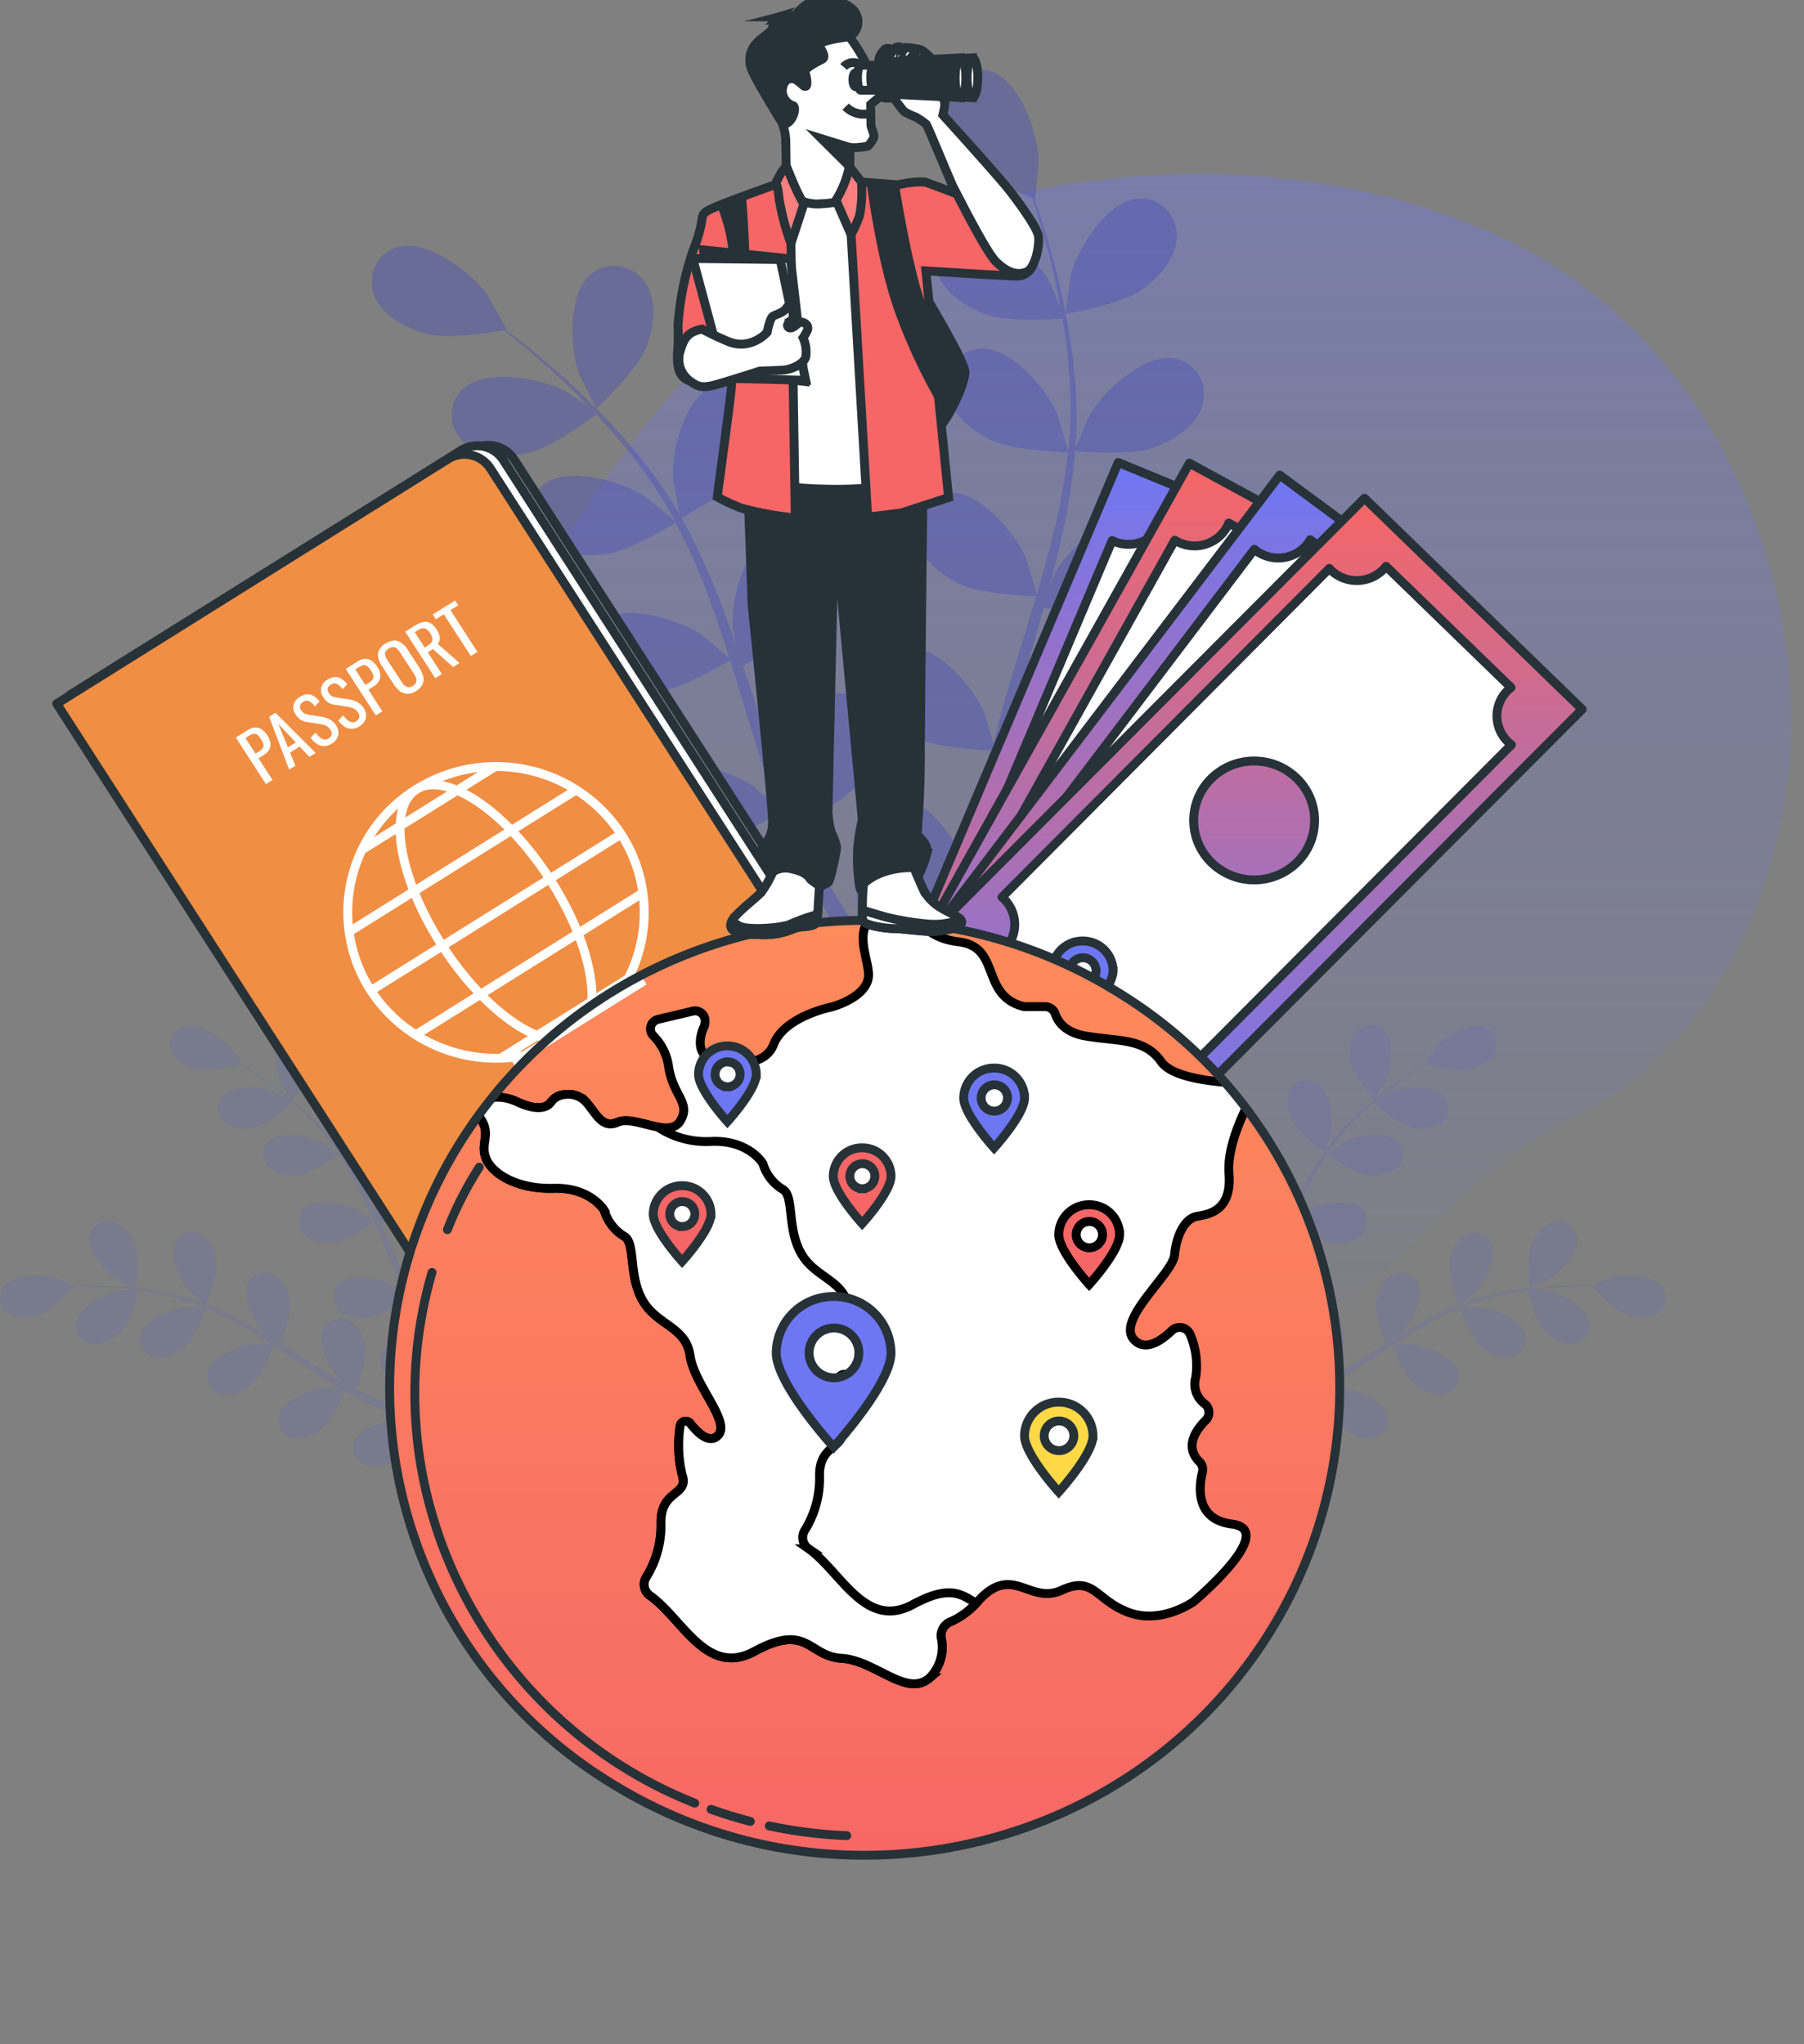 <svg id="Group_52533" data-name="Group 52533" xmlns="http://www.w3.org/2000/svg" xmlns:xlink="http://www.w3.org/1999/xlink" width="203" height="229.979" viewBox="0 0 203 229.979">
  <rect x="0" y="0" width="203" height="229.979" fill="#808080" stroke="none"/>
  <defs>
    <linearGradient id="linear-gradient" x1="0.5" x2="0.5" y2="1" gradientUnits="objectBoundingBox">
      <stop offset="0" stop-color="#ffd845"/>
      <stop offset="1" stop-color="#f66666"/>
    </linearGradient>
    <clipPath id="clip-path">
      <rect id="Rectangle_2219" data-name="Rectangle 2219" width="171.461" height="164.773" fill="none"/>
    </clipPath>
    <linearGradient id="linear-gradient-2" x1="0.5" x2="0.5" y2="1" gradientUnits="objectBoundingBox">
      <stop offset="0" stop-color="#333dbe"/>
      <stop offset="0" stop-color="#6e77f3"/>
      <stop offset="1" stop-color="#6e77f3" stop-opacity="0.031"/>
    </linearGradient>
    <clipPath id="clip-path-2">
      <rect id="Rectangle_2223" data-name="Rectangle 2223" width="190.94" height="210.072" fill="none"/>
    </clipPath>
    <clipPath id="clip-path-3">
      <rect id="Rectangle_2220" data-name="Rectangle 2220" width="93.614" height="106.392" fill="#3a43c1"/>
    </clipPath>
    <clipPath id="clip-path-4">
      <rect id="Rectangle_2221" data-name="Rectangle 2221" width="55.444" height="49.671" fill="#4b54d5"/>
    </clipPath>
    <clipPath id="clip-path-5">
      <rect id="Rectangle_2222" data-name="Rectangle 2222" width="55.444" height="49.671" fill="none"/>
    </clipPath>
    <linearGradient id="linear-gradient-3" x1="0.5" x2="0.5" y2="1" gradientUnits="objectBoundingBox">
      <stop offset="0" stop-color="#6e77f3"/>
      <stop offset="1" stop-color="#f66666"/>
    </linearGradient>
    <linearGradient id="linear-gradient-4" x1="0.5" x2="0.5" y2="1" gradientUnits="objectBoundingBox">
      <stop offset="0" stop-color="#f66666"/>
      <stop offset="1" stop-color="#6e77f3"/>
    </linearGradient>
    <linearGradient id="linear-gradient-7" x1="0.5" x2="0.5" y2="1" gradientUnits="objectBoundingBox">
      <stop offset="0" stop-color="#ff8d5a"/>
      <stop offset="1" stop-color="#f66666"/>
    </linearGradient>
    <clipPath id="clip-path-8">
      <path id="Path_8359" data-name="Path 8359" d="M190.157,260.264c-6.4-28.35-34.963-46.228-63.793-39.932s-47.01,34.381-40.608,62.731,34.963,46.228,63.793,39.932,47.01-34.381,40.608-62.731" transform="translate(-84.473 -219.07)" fill="url(#linear-gradient)"/>
    </clipPath>
  </defs>
  <g id="Group_5577" data-name="Group 5577" transform="translate(31.539 14.191)">
    <g id="Group_5576" data-name="Group 5576" clip-path="url(#clip-path)">
      <path id="Path_8003" data-name="Path 8003" d="M174.8,129.579c-1.863,13.553-9.068,29.311-23.456,36.55-21.741,10.94-19.921,27.766-62.355,35.08a101.147,101.147,0,0,1-18.815,1.527,84.4,84.4,0,0,1-9.235-.647C33.97,198.705,15.82,182.6,9.162,163.166.4,137.6,17.9,120.867,29.493,110.784s20.091-41.5,61.742-48.974a97.987,97.987,0,0,1,19.337-1.577c14.819.312,30.983,4.492,42.167,13.215q1.26.983,2.453,2.036c15.545,13.7,22.151,35.62,19.609,54.1" transform="translate(-5.33 -54.845)" opacity="0.345" fill="url(#linear-gradient-2)"/>
    </g>
  </g>
  <g id="Group_5588" data-name="Group 5588">
    <g id="Group_5587" data-name="Group 5587" clip-path="url(#clip-path-2)">
      <g id="Group_5580" data-name="Group 5580" transform="translate(41.852 7.842)" opacity="0.336">
        <g id="Group_5579" data-name="Group 5579">
          <g id="Group_5578" data-name="Group 5578" clip-path="url(#clip-path-3)">
            <path id="Path_8005" data-name="Path 8005" d="M258.828,57.814c-2.27,1.548-8.371,2.591-8.376,2.592-.063.011.521-4.163.589-4.423.782-3,4.09-8.344,7.611-8.554a4.138,4.138,0,0,1,4.3,4.41c-.1,2.447-2.191,4.655-4.124,5.974" transform="translate(-172.382 -32.936)" fill="#3a43c1"/>
            <path id="Path_8006" data-name="Path 8006" d="M157.031,117.03c0,.141.008.274.011.413l-2.094,1.331c0-.563-.007-1.135-.006-1.724,0-1.669.031-3.452.082-5.283a46.029,46.029,0,0,1-5.171-1.271c-1.393,2.23-5.49,5.317-6.021,5.712.917,1.374,1.822,2.7,2.7,3.941q.9,1.282,1.752,2.453l-2.3.445c-.389-.567-.783-1.144-1.187-1.747-.938-1.391-1.911-2.9-2.9-4.451-.624.26-5.738,2.356-8.33,2.287-2.351-.065-5.33-.788-6.777-2.781a4.065,4.065,0,0,1,1.145-6c3.063-1.72,8.805.973,11.13,3.063.137.123,1.474,1.624,2.3,2.584-.4-.637-.793-1.251-1.2-1.913-.806-1.3-1.57-2.624-2.4-4.044l-1.137-2.12c-.395-.7-.721-1.488-1.089-2.237-.816-1.756-1.555-3.574-2.258-5.421-1.161.69-5.32,3.083-7.665,3.371s-5.389.016-7.126-1.739a4.06,4.06,0,0,1,.205-6.106c2.763-2.156,8.854-.349,11.474,1.37.163.106,1.9,1.548,2.842,2.358-.414-1.114-.833-2.224-1.214-3.364-1.1-3.292-2.114-6.657-3.139-10.011-.313-1.027-.638-2.047-.959-3.069-.411.25-5.291,3.2-7.918,3.523-2.334.288-5.39.016-7.126-1.739a4.059,4.059,0,0,1,.206-6.1c2.763-2.156,8.853-.35,11.473,1.369.2.13,2.7,2.207,3.306,2.766-.708-2.252-1.435-4.488-2.242-6.664a71.685,71.685,0,0,0-3.8-8.6c-.191.117-5.271,3.218-7.961,3.549-2.334.287-5.39.016-7.126-1.739a4.059,4.059,0,0,1,.206-6.105c2.763-2.156,8.853-.349,11.474,1.369.205.135,2.893,2.372,3.351,2.811-.086-.161-.156-.337-.243-.5a52.818,52.818,0,0,0-5.325-7.8c-1.091-1.362-2.211-2.6-3.328-3.787-.886.673-4.969,3.7-7.356,4.266-2.288.538-5.356.6-7.277-.96a4.06,4.06,0,0,1-.478-6.09c2.506-2.442,8.761-1.3,11.558.122.151.077,1.608,1.034,2.66,1.745-.513-.527-1.031-1.08-1.533-1.575-1.877-1.864-3.714-3.456-5.351-4.853-.938-.787-1.8-1.481-2.617-2.121-1.219.215-6.146,1.018-8.485.444-2.283-.56-5.033-1.9-6.01-4.149a4.084,4.084,0,0,1,2.43-5.622c3.367-1.032,8.386,2.812,10.2,5.345.157.219,2.208,3.919,2.145,3.93l-.074.014c.8.6,1.645,1.254,2.556,1.986,1.673,1.365,3.548,2.923,5.474,4.753a73.462,73.462,0,0,1,5.931,6.194A53.545,53.545,0,0,1,122,66.637c.019.032.034.069.053.1-.218-.993-.733-3.791-.746-4.01-.207-3.091,1.24-9.183,4.52-10.462a4.187,4.187,0,0,1,5.483,2.873c.679,2.356-.605,5.094-2.024,6.94-1.6,2.082-6.657,4.778-7.061,4.991a72.111,72.111,0,0,1,4.13,8.8c.7,1.757,1.34,3.547,1.964,5.351-.16-.865-.3-1.639-.3-1.75-.207-3.092,1.24-9.182,4.52-10.461a4.185,4.185,0,0,1,5.483,2.872c.68,2.356-.606,5.095-2.023,6.94-1.44,1.873-5.7,4.257-6.842,4.873.232.694.472,1.385.7,2.08,1.1,3.334,2.182,6.667,3.346,9.9.409,1.141.855,2.25,1.3,3.36-.141-.768-.254-1.416-.26-1.517-.207-3.092,1.24-9.183,4.519-10.461a4.186,4.186,0,0,1,5.484,2.872c.68,2.355-.606,5.095-2.024,6.94-1.373,1.787-5.29,4.023-6.638,4.761.488,1.125.974,2.251,1.5,3.319.375.721.685,1.441,1.1,2.145l1.183,2.095c.8,1.3,1.62,2.655,2.435,3.908.56.876,1.11,1.7,1.661,2.532-.42-1.131-1.2-3.362-1.242-3.555a15.684,15.684,0,0,1,.608-8.021,4.727,4.727,0,0,1-.122-.9,4.138,4.138,0,0,1,4.323-4.387c3.52.227,6.8,5.588,7.564,8.592.045.177.318,2.154.469,3.4.025-.748.04-1.474.076-2.244.059-1.522.164-3.04.27-4.674q.119-1.18.241-2.384c.063-.8.233-1.632.347-2.457.305-1.906.708-3.825,1.158-5.747-1.356-.054-6.167-.315-8.284-1.346s-4.5-2.911-4.968-5.316a4.113,4.113,0,0,1,3.6-4.981c3.514-.3,7.581,4.511,8.8,7.366.076.178.718,2.324,1.048,3.509.279-1.153.553-2.307.874-3.465.927-3.343,1.971-6.7,3-10.052.315-1.026.616-2.053.922-3.08-.483-.015-6.208-.2-8.58-1.357-2.108-1.026-4.5-2.91-4.968-5.316a4.113,4.113,0,0,1,3.6-4.98c3.515-.3,7.581,4.511,8.8,7.366.092.215,1.011,3.3,1.206,4.1.672-2.261,1.321-4.521,1.869-6.774a71.227,71.227,0,0,0,1.658-9.233c-.225-.006-6.2-.176-8.631-1.358-2.108-1.027-4.5-2.911-4.968-5.317a4.113,4.113,0,0,1,3.6-4.981c3.514-.3,7.581,4.511,8.8,7.366.1.224,1.083,3.548,1.218,4.162.02-.18.06-.365.077-.545a52.059,52.059,0,0,0-.065-9.4c-.146-1.727-.384-3.37-.651-4.964-1.116.081-6.223.394-8.529-.433-2.211-.793-4.8-2.407-5.532-4.748a4.1,4.1,0,0,1,3.018-5.339c3.46-.678,8.039,3.666,9.571,6.371.084.147.763,1.736,1.24,2.9-.132-.717-.254-1.46-.4-2.145-.521-2.573-1.159-4.9-1.74-6.951-.34-1.165-.672-2.212-.993-3.189-1.137-.483-5.7-2.486-7.326-4.233-1.59-1.7-3.133-4.312-2.684-6.719a4.172,4.172,0,0,1,5.18-3.371c3.388.967,5.417,6.9,5.51,9.992.007.267-.357,4.466-.417,4.442l-.068-.029c.328.933.668,1.938,1.017,3.043.629,2.045,1.32,4.362,1.9,6.934a71.781,71.781,0,0,1,1.471,8.384,52.624,52.624,0,0,1,.274,9.513c0,.038-.011.076-.013.113.376-.947,1.517-3.559,1.627-3.75,1.561-2.69,6.186-6.985,9.638-6.274a4.1,4.1,0,0,1,2.962,5.37c-.755,2.333-3.363,3.92-5.581,4.691-2.5.869-8.233.374-8.69.332a71.514,71.514,0,0,1-1.494,9.584c-.4,1.842-.872,3.685-1.363,5.528.352-.808.673-1.528.728-1.624,1.562-2.69,6.187-6.986,9.638-6.273a4.1,4.1,0,0,1,2.962,5.369c-.754,2.333-3.364,3.921-5.581,4.691-2.251.782-7.146.456-8.44.353-.2.7-.384,1.411-.583,2.115-.953,3.378-1.92,6.745-2.765,10.076-.3,1.174-.548,2.341-.8,3.507.313-.718.583-1.319.634-1.407,1.561-2.69,6.186-6.986,9.638-6.273a4.1,4.1,0,0,1,2.962,5.369c-.755,2.334-3.363,3.921-5.581,4.691-2.148.746-6.669.485-8.207.37-.224,1.2-.451,2.406-.612,3.581-.092.8-.238,1.573-.284,2.386q-.1,1.206-.189,2.389c-.063,1.522-.138,3.094-.161,4.581-.024,1.034-.029,2.02-.035,3.013.283-1.172.887-3.455.959-3.64,1.128-2.891,5.038-7.826,8.561-7.637a4.118,4.118,0,0,1,3.754,4.867c-.386,2.419-2.72,4.377-4.794,5.468-2.284,1.2-7.8,1.577-8.488,1.62-.005,1.643.005,3.242.04,4.75" transform="translate(-87.408 -16.656)" fill="#3a43c1"/>
            <path id="Path_8007" data-name="Path 8007" d="M137.238,79.546c-.047.043-1.9-3.756-1.99-4.009-1.029-2.927-1.269-9.179,1.55-11.263a4.213,4.213,0,0,1,6.059,1.347c1.288,2.1.785,5.07-.088,7.219-1.024,2.522-5.528,6.7-5.531,6.706" transform="translate(-111.971 -41.442)" fill="#3a43c1"/>
          </g>
        </g>
      </g>
      <g id="Group_5583" data-name="Group 5583" transform="translate(0 115.353)" opacity="0.15">
        <g id="Group_5582" data-name="Group 5582">
          <g id="Group_5581" data-name="Group 5581" clip-path="url(#clip-path-4)">
            <path id="Path_8008" data-name="Path 8008" d="M69.021,249.609a15.136,15.136,0,0,1-2.479,3.726c-.022.024-1.175-1.828-1.235-1.954-.685-1.448-1.142-4.643.192-5.858a2.177,2.177,0,0,1,3.181.377,4.361,4.361,0,0,1,.341,3.708" transform="translate(-33.691 -244.994)" fill="#4b54d5"/>
            <path id="Path_8009" data-name="Path 8009" d="M53.715,285.173l.142.161-.393,1.2c-.189-.223-.38-.45-.576-.686-.555-.665-1.135-1.387-1.723-2.133a23.542,23.542,0,0,1-2.485,1.155,15.233,15.233,0,0,1-.5,4.214c.823.253,1.625.492,2.386.7q.786.223,1.514.415l-.768.916c-.344-.1-.692-.2-1.054-.315-.836-.254-1.725-.541-2.634-.845a14.552,14.552,0,0,1-2.562,3.59,4.554,4.554,0,0,1-3.627,1.069,2.112,2.112,0,0,1-1.539-2.763c.65-1.67,3.835-2.442,5.458-2.356.1,0,1.128.174,1.776.291-.371-.126-.732-.244-1.112-.379-.754-.26-1.5-.542-2.3-.843l-1.158-.48c-.39-.153-.782-.362-1.178-.542-.909-.438-1.808-.926-2.7-1.436a13.813,13.813,0,0,1-1.937,3.809,4.529,4.529,0,0,1-3.42,1.6,2.125,2.125,0,0,1-1.948-2.5c.385-1.748,3.415-2.985,5.032-3.141.1-.01,1.274.006,1.917.027-.535-.311-1.071-.619-1.6-.951-1.534-.959-3.056-1.976-4.579-2.984-.467-.309-.935-.611-1.4-.916A14.6,14.6,0,0,1,28.747,285a4.527,4.527,0,0,1-3.42,1.6,2.124,2.124,0,0,1-1.947-2.5c.385-1.748,3.415-2.985,5.031-3.141.122-.012,1.809.013,2.238.041-1.031-.67-2.064-1.329-3.109-1.937a38.268,38.268,0,0,0-4.373-2.21,14.838,14.838,0,0,1-2,3.974,4.531,4.531,0,0,1-3.421,1.6,2.124,2.124,0,0,1-1.947-2.5c.385-1.748,3.415-2.985,5.032-3.142.127-.012,1.942.016,2.271.044-.088-.037-.174-.084-.262-.12a28.039,28.039,0,0,0-4.718-1.4c-.888-.193-1.747-.328-2.587-.441a14.093,14.093,0,0,1-1.516,4.066,4.511,4.511,0,0,1-3.221,1.956,2.133,2.133,0,0,1-2.215-2.276c.188-1.779,3.061-3.336,4.65-3.666.086-.018.985-.1,1.641-.159-.38-.046-.77-.1-1.135-.136-1.368-.14-2.63-.185-3.748-.216-.635-.013-1.21-.012-1.749-.005a14.309,14.309,0,0,1-3.236,2.9,4.567,4.567,0,0,1-3.776.277,2.1,2.1,0,0,1-.9-3.023c1-1.494,4.28-1.574,5.845-1.147.135.037,2.183.853,2.162.878l-.025.029c.518-.017,1.073-.028,1.68-.029,1.121.007,2.386.025,3.763.136a38.9,38.9,0,0,1,4.425.564,28.442,28.442,0,0,1,4.808,1.316l.055.024c-.417-.326-1.552-1.277-1.631-1.359-1.11-1.166-2.558-4.061-1.674-5.625a2.174,2.174,0,0,1,3.141-.617,4.392,4.392,0,0,1,1.5,3.419,14.554,14.554,0,0,1-1.157,4.26,38.455,38.455,0,0,1,4.574,2.184c.861.477,1.714.984,2.562,1.5-.351-.294-.664-.559-.7-.6-1.11-1.167-2.557-4.061-1.674-5.625a2.174,2.174,0,0,1,3.141-.617,4.39,4.39,0,0,1,1.5,3.419,13.847,13.847,0,0,1-1.109,4.142c.323.2.648.4.971.6,1.548.977,3.087,1.958,4.627,2.874.542.324,1.089.623,1.634.923-.312-.261-.572-.483-.608-.521-1.11-1.167-2.557-4.061-1.675-5.625a2.174,2.174,0,0,1,3.142-.617,4.391,4.391,0,0,1,1.5,3.419,13.327,13.327,0,0,1-1.065,4.032c.568.292,1.137.585,1.7.842.389.167.752.354,1.153.5l1.168.456c.754.262,1.529.538,2.271.776.514.17,1.008.321,1.5.476-.544-.316-1.6-.956-1.677-1.019a8.227,8.227,0,0,1-2.424-3.394,2.529,2.529,0,0,1-.348-.321,2.094,2.094,0,0,1,.266-3.14c1.48-1.041,4.569.044,5.873,1,.077.056.843.757,1.319,1.207-.238-.306-.474-.6-.716-.919-.482-.626-.945-1.265-1.446-1.951l-.7-1.029c-.24-.339-.45-.726-.678-1.091-.512-.858-.989-1.753-1.448-2.664a14.208,14.208,0,0,1-3.752,2.126,4.565,4.565,0,0,1-3.749-.524,2.094,2.094,0,0,1-.221-3.143c1.3-1.249,4.523-.637,5.959.109.09.047,1.059.7,1.584,1.063-.272-.55-.546-1.1-.8-1.663-.742-1.631-1.441-3.306-2.146-4.973-.216-.511-.437-1.017-.656-1.525a15.02,15.02,0,0,1-3.874,2.217,4.564,4.564,0,0,1-3.749-.524,2.094,2.094,0,0,1-.221-3.142c1.3-1.249,4.523-.637,5.959.109.108.056,1.5.993,1.844,1.248-.484-1.118-.976-2.228-1.506-3.3a37.114,37.114,0,0,0-2.408-4.216,15.272,15.272,0,0,1-3.894,2.232,4.564,4.564,0,0,1-3.749-.524,2.094,2.094,0,0,1-.221-3.143c1.3-1.249,4.523-.637,5.959.109.113.058,1.611,1.067,1.869,1.268-.052-.078-.1-.165-.15-.242a27.477,27.477,0,0,0-3.15-3.727c-.633-.642-1.274-1.221-1.91-1.77a14.463,14.463,0,0,1-3.546,2.568,4.571,4.571,0,0,1-3.785-.115,2.1,2.1,0,0,1-.571-3.1c1.154-1.382,4.425-1.122,5.935-.535.082.032.881.447,1.458.758-.291-.244-.587-.5-.87-.729-1.063-.858-2.09-1.581-3-2.213-.523-.355-1-.666-1.456-.952a14.636,14.636,0,0,1-4.329.667,4.518,4.518,0,0,1-3.3-1.817,2.1,2.1,0,0,1,.946-3.01c1.672-.7,4.453,1.009,5.519,2.214.092.1,1.342,1.9,1.31,1.905l-.037.01c.441.267.91.558,1.417.887.931.614,1.977,1.316,3.062,2.155A38.1,38.1,0,0,1,35,255.284a27.78,27.78,0,0,1,3.272,3.706c.011.016.021.034.032.049-.165-.5-.578-1.907-.6-2.019-.272-1.574.145-4.774,1.759-5.6a2.166,2.166,0,0,1,2.967,1.19,4.367,4.367,0,0,1-.667,3.665,14.907,14.907,0,0,1-3.356,2.926A37.316,37.316,0,0,1,41,263.5c.451.865.877,1.751,1.294,2.643-.128-.436-.24-.826-.25-.882-.271-1.575.146-4.775,1.759-5.6a2.165,2.165,0,0,1,2.966,1.189,4.362,4.362,0,0,1-.667,3.665,14.191,14.191,0,0,1-3.249,2.854c.156.344.316.686.47,1.031.743,1.654,1.477,3.307,2.247,4.908.271.564.559,1.109.846,1.657-.113-.387-.206-.714-.215-.765-.271-1.574.145-4.775,1.759-5.6a2.165,2.165,0,0,1,2.966,1.189,4.365,4.365,0,0,1-.667,3.665,13.659,13.659,0,0,1-3.151,2.786c.31.551.62,1.1.946,1.625.231.35.428.7.68,1.043l.719,1.014c.481.628.973,1.278,1.458,1.879.334.42.66.815.987,1.213-.276-.558-.794-1.662-.827-1.76-.511-1.516-.592-4.74.876-5.8a2.172,2.172,0,0,1,3.115.734,4.358,4.358,0,0,1-.094,3.722,14.6,14.6,0,0,1-2.847,3.374c.544.657,1.08,1.292,1.595,1.882" transform="translate(0 -245.038)" fill="#4b54d5"/>
            <path id="Path_8010" data-name="Path 8010" d="M26.229,299.345c0,.032-2.007-.887-2.126-.959-1.384-.837-3.557-3.253-3.126-4.991a2.16,2.16,0,0,1,2.864-1.41,4.438,4.438,0,0,1,2.364,2.907,14.9,14.9,0,0,1,.023,4.453" transform="translate(-10.904 -269.789)" fill="#4b54d5"/>
          </g>
        </g>
      </g>
      <g id="Group_5586" data-name="Group 5586" transform="translate(132.037 115.353)" opacity="0.15">
        <g id="Group_5585" data-name="Group 5585">
          <g id="Group_5584" data-name="Group 5584" clip-path="url(#clip-path-5)">
            <path id="Path_8011" data-name="Path 8011" d="M317.495,249.609a15.138,15.138,0,0,0,2.479,3.726c.022.024,1.176-1.828,1.235-1.954.685-1.448,1.142-4.643-.192-5.858a2.176,2.176,0,0,0-3.18.377,4.36,4.36,0,0,0-.341,3.708" transform="translate(-297.382 -244.994)" fill="#4b54d5"/>
            <path id="Path_8012" data-name="Path 8012" d="M277.487,285.173l-.142.161.393,1.2c.189-.223.38-.45.576-.686.555-.665,1.135-1.387,1.723-2.133a23.545,23.545,0,0,0,2.485,1.155,15.232,15.232,0,0,0,.5,4.214c-.823.253-1.625.492-2.386.7q-.785.223-1.514.415l.768.916c.344-.1.692-.2,1.054-.315.836-.254,1.725-.541,2.634-.845a14.552,14.552,0,0,0,2.562,3.59,4.554,4.554,0,0,0,3.628,1.069,2.112,2.112,0,0,0,1.539-2.763c-.65-1.67-3.835-2.442-5.458-2.356-.1,0-1.128.174-1.776.291.371-.126.732-.244,1.112-.379.754-.26,1.5-.542,2.3-.843l1.158-.48c.39-.153.782-.362,1.178-.542.909-.438,1.809-.926,2.7-1.436a13.812,13.812,0,0,0,1.937,3.809,4.529,4.529,0,0,0,3.42,1.6,2.125,2.125,0,0,0,1.948-2.5c-.386-1.748-3.415-2.985-5.032-3.141-.1-.01-1.274.006-1.918.027.536-.311,1.072-.619,1.6-.951,1.534-.959,3.056-1.976,4.579-2.984.466-.309.935-.611,1.4-.916a14.592,14.592,0,0,0,1.987,3.95,4.526,4.526,0,0,0,3.42,1.6,2.124,2.124,0,0,0,1.947-2.5c-.385-1.748-3.415-2.985-5.031-3.141-.122-.012-1.809.013-2.238.041,1.031-.67,2.064-1.329,3.109-1.937a38.272,38.272,0,0,1,4.373-2.21,14.842,14.842,0,0,0,2,3.974,4.53,4.53,0,0,0,3.42,1.6,2.124,2.124,0,0,0,1.948-2.5c-.385-1.748-3.415-2.985-5.032-3.142-.127-.012-1.942.016-2.271.044.088-.037.174-.084.262-.12a28.04,28.04,0,0,1,4.718-1.4c.888-.193,1.747-.328,2.587-.441a14.079,14.079,0,0,0,1.516,4.066,4.511,4.511,0,0,0,3.221,1.956,2.133,2.133,0,0,0,2.215-2.276c-.188-1.779-3.061-3.336-4.65-3.666-.086-.018-.985-.1-1.641-.159.38-.046.77-.1,1.135-.136,1.368-.14,2.63-.185,3.748-.216.635-.013,1.21-.012,1.749-.005a14.306,14.306,0,0,0,3.236,2.9,4.567,4.567,0,0,0,3.776.277,2.1,2.1,0,0,0,.9-3.023c-1-1.494-4.28-1.574-5.845-1.147-.135.037-2.183.853-2.162.878l.025.029c-.518-.017-1.073-.028-1.68-.029-1.121.007-2.386.025-3.763.136a38.9,38.9,0,0,0-4.425.564,28.442,28.442,0,0,0-4.808,1.316l-.055.024c.417-.326,1.552-1.277,1.631-1.359,1.11-1.166,2.558-4.061,1.674-5.625a2.174,2.174,0,0,0-3.141-.617,4.392,4.392,0,0,0-1.5,3.419,14.555,14.555,0,0,0,1.157,4.26,38.421,38.421,0,0,0-4.574,2.184c-.861.477-1.714.984-2.562,1.5.351-.294.664-.559.7-.6,1.11-1.167,2.557-4.061,1.674-5.625a2.174,2.174,0,0,0-3.141-.617,4.39,4.39,0,0,0-1.5,3.419,13.846,13.846,0,0,0,1.109,4.142c-.323.2-.648.4-.971.6-1.547.977-3.086,1.958-4.627,2.874-.543.324-1.089.623-1.634.923.312-.261.572-.483.608-.521,1.11-1.167,2.557-4.061,1.675-5.625a2.174,2.174,0,0,0-3.142-.617,4.391,4.391,0,0,0-1.5,3.419,13.326,13.326,0,0,0,1.065,4.032c-.568.292-1.137.585-1.7.842-.389.167-.752.354-1.153.5l-1.168.456c-.754.262-1.529.538-2.271.776-.514.17-1.008.321-1.5.476.543-.316,1.6-.956,1.677-1.019a8.227,8.227,0,0,0,2.424-3.394,2.531,2.531,0,0,0,.348-.321,2.094,2.094,0,0,0-.266-3.14c-1.479-1.041-4.569.044-5.873,1-.077.056-.843.757-1.319,1.207.238-.306.474-.6.716-.919.482-.626.945-1.265,1.446-1.951l.7-1.029c.24-.339.45-.726.678-1.091.512-.858.989-1.753,1.448-2.664a14.207,14.207,0,0,0,3.752,2.126,4.566,4.566,0,0,0,3.749-.524,2.094,2.094,0,0,0,.221-3.143c-1.3-1.249-4.523-.637-5.959.109-.09.047-1.059.7-1.584,1.063.272-.55.546-1.1.8-1.663.742-1.631,1.441-3.306,2.146-4.973.216-.511.437-1.017.656-1.525A15.019,15.019,0,0,0,293,269.343a4.564,4.564,0,0,0,3.749-.524,2.094,2.094,0,0,0,.221-3.142c-1.3-1.249-4.523-.637-5.959.109-.108.056-1.5.993-1.844,1.248.484-1.118.976-2.228,1.506-3.3a37.116,37.116,0,0,1,2.408-4.216,15.273,15.273,0,0,0,3.894,2.232,4.564,4.564,0,0,0,3.749-.524,2.094,2.094,0,0,0,.221-3.143c-1.3-1.249-4.523-.637-5.959.109-.113.058-1.612,1.067-1.869,1.268.052-.078.1-.165.15-.242a27.472,27.472,0,0,1,3.15-3.727c.632-.642,1.274-1.221,1.91-1.77a14.461,14.461,0,0,0,3.546,2.568,4.571,4.571,0,0,0,3.785-.115,2.1,2.1,0,0,0,.571-3.1c-1.154-1.382-4.425-1.122-5.935-.535-.082.032-.881.447-1.458.758.291-.244.587-.5.87-.729,1.063-.858,2.09-1.581,3-2.213.523-.355,1-.666,1.456-.952a14.637,14.637,0,0,0,4.329.667,4.518,4.518,0,0,0,3.3-1.817,2.1,2.1,0,0,0-.946-3.01c-1.672-.7-4.453,1.009-5.519,2.214-.092.1-1.342,1.9-1.31,1.905l.037.01c-.441.267-.91.558-1.417.887-.931.614-1.976,1.316-3.062,2.155a38.1,38.1,0,0,0-3.374,2.871,27.776,27.776,0,0,0-3.272,3.706c-.011.016-.021.034-.032.049.165-.5.578-1.907.6-2.019.272-1.574-.145-4.774-1.759-5.6a2.166,2.166,0,0,0-2.967,1.19,4.367,4.367,0,0,0,.667,3.665,14.908,14.908,0,0,0,3.356,2.926,37.308,37.308,0,0,0-2.59,4.3c-.451.865-.877,1.751-1.294,2.643.128-.436.24-.826.25-.882.271-1.575-.146-4.775-1.759-5.6a2.164,2.164,0,0,0-2.966,1.189,4.362,4.362,0,0,0,.667,3.665,14.194,14.194,0,0,0,3.249,2.854c-.156.344-.315.686-.47,1.031-.743,1.654-1.477,3.307-2.247,4.908-.271.564-.559,1.109-.846,1.657.114-.387.206-.714.215-.765.272-1.574-.145-4.775-1.759-5.6a2.165,2.165,0,0,0-2.966,1.189,4.365,4.365,0,0,0,.667,3.665,13.659,13.659,0,0,0,3.151,2.786c-.31.551-.62,1.1-.946,1.625-.231.35-.428.7-.68,1.043l-.719,1.014c-.481.628-.973,1.278-1.458,1.879-.334.42-.66.815-.987,1.213.276-.558.794-1.662.827-1.76.511-1.516.592-4.74-.876-5.8a2.172,2.172,0,0,0-3.115.734,4.357,4.357,0,0,0,.094,3.722,14.584,14.584,0,0,0,2.847,3.374c-.544.657-1.08,1.292-1.595,1.882" transform="translate(-275.759 -245.038)" fill="#4b54d5"/>
            <path id="Path_8013" data-name="Path 8013" d="M359.357,299.345c0,.032,2.007-.887,2.126-.959,1.384-.837,3.557-3.253,3.126-4.991a2.16,2.16,0,0,0-2.864-1.41,4.439,4.439,0,0,0-2.364,2.907,14.9,14.9,0,0,0-.023,4.453" transform="translate(-319.238 -269.789)" fill="#4b54d5"/>
          </g>
        </g>
      </g>
    </g>
  </g>
  <path id="Path_8014" data-name="Path 8014" d="M238.628,186.8,206.9,173.723,233.666,110.5l31.723,13.075Z" transform="translate(-107.836 -58.47)" fill="url(#linear-gradient-3)"/>
  <path id="Path_8015" data-name="Path 8015" d="M238.628,186.8,206.9,173.723,233.666,110.5l31.723,13.075Z" transform="translate(-107.836 -58.47)" fill="none" stroke="#263238" stroke-linecap="round" stroke-linejoin="round" stroke-width="1"/>
  <g id="Group_5590" data-name="Group 5590">
    <g id="Group_5589" data-name="Group 5589" clip-path="url(#clip-path-2)">
      <path id="Path_8016" data-name="Path 8016" d="M265.431,137.023a4.057,4.057,0,0,1-2.223-5.341,4.155,4.155,0,0,1,.231-.452l-18.215-7.507a4.051,4.051,0,0,1-.166.479,4.176,4.176,0,0,1-5.432,2.186c-.08-.033-.155-.072-.232-.11l-20.189,47.808c.081.027.162.053.242.086a4.021,4.021,0,0,1,1.992,5.793l18.215,7.508a4.086,4.086,0,0,1,.166-.479,4.164,4.164,0,0,1,5.891-1.959l20.206-47.847a4.312,4.312,0,0,1-.487-.163m-25.79,24.834A6.65,6.65,0,0,1,236,153.1a6.845,6.845,0,0,1,8.9-3.584,6.649,6.649,0,0,1,3.644,8.755,6.844,6.844,0,0,1-8.9,3.584" transform="translate(-114.248 -65.468)" fill="#fff"/>
      <path id="Path_8017" data-name="Path 8017" d="M265.431,137.023a4.057,4.057,0,0,1-2.223-5.341,4.155,4.155,0,0,1,.231-.452l-18.215-7.507a4.051,4.051,0,0,1-.166.479,4.176,4.176,0,0,1-5.432,2.186c-.08-.033-.155-.072-.232-.11l-20.189,47.808c.081.027.162.053.242.086a4.021,4.021,0,0,1,1.992,5.793l18.215,7.508a4.086,4.086,0,0,1,.166-.479,4.164,4.164,0,0,1,5.891-1.959l20.206-47.847A4.312,4.312,0,0,1,265.431,137.023Zm-25.79,24.834A6.65,6.65,0,0,1,236,153.1a6.845,6.845,0,0,1,8.9-3.584,6.649,6.649,0,0,1,3.644,8.755A6.844,6.844,0,0,1,239.641,161.857Z" transform="translate(-114.248 -65.468)" fill="none" stroke="#263238" stroke-linecap="round" stroke-linejoin="round" stroke-width="1"/>
      <path id="Path_8018" data-name="Path 8018" d="M239.526,187.048l-30.1-16.375,33.563-60.006,30.1,16.375Z" transform="translate(-109.152 -58.56)" fill="url(#linear-gradient-4)"/>
      <path id="Path_8019" data-name="Path 8019" d="M239.526,187.048l-30.1-16.375,33.563-60.006,30.1,16.375Z" transform="translate(-109.152 -58.56)" fill="none" stroke="#263238" stroke-linecap="round" stroke-linejoin="round" stroke-width="1"/>
      <path id="Path_8020" data-name="Path 8020" d="M273.217,140.352a4.017,4.017,0,0,1-1.343-5.971l-17.281-9.4a4.039,4.039,0,0,1-.217.458,4.187,4.187,0,0,1-5.64,1.6c-.076-.041-.146-.088-.218-.133l-25.332,45.377c.077.036.155.07.231.111a4.046,4.046,0,0,1,1.622,5.547,4.2,4.2,0,0,1-.279.425l17.281,9.4a4.124,4.124,0,0,1,.218-.458,4.168,4.168,0,0,1,6.073-1.321l25.354-45.416a4.265,4.265,0,0,1-.466-.214M244.845,162.3a6.631,6.631,0,0,1-2.659-9.091,6.863,6.863,0,0,1,9.245-2.615,6.632,6.632,0,0,1,2.659,9.091,6.863,6.863,0,0,1-9.245,2.615" transform="translate(-116.321 -66.134)" fill="#fff"/>
      <path id="Path_8021" data-name="Path 8021" d="M273.217,140.352a4.017,4.017,0,0,1-1.343-5.971l-17.281-9.4a4.039,4.039,0,0,1-.217.458,4.187,4.187,0,0,1-5.64,1.6c-.076-.041-.146-.088-.218-.133l-25.332,45.377c.077.036.155.07.231.111a4.046,4.046,0,0,1,1.622,5.547,4.2,4.2,0,0,1-.279.425l17.281,9.4a4.124,4.124,0,0,1,.218-.458,4.168,4.168,0,0,1,6.073-1.321l25.354-45.416A4.265,4.265,0,0,1,273.217,140.352ZM244.845,162.3a6.631,6.631,0,0,1-2.659-9.091,6.863,6.863,0,0,1,9.245-2.615,6.632,6.632,0,0,1,2.659,9.091A6.863,6.863,0,0,1,244.845,162.3Z" transform="translate(-116.321 -66.134)" fill="none" stroke="#263238" stroke-linecap="round" stroke-linejoin="round" stroke-width="1"/>
      <path id="Path_8022" data-name="Path 8022" d="M241.19,188.7l-27.5-20.314,41.686-54.861,27.5,20.314Z" transform="translate(-111.371 -60.072)" fill="url(#linear-gradient-3)"/>
      <path id="Path_8023" data-name="Path 8023" d="M241.19,188.7l-27.5-20.314,41.686-54.861,27.5,20.314Z" transform="translate(-111.371 -60.072)" fill="none" stroke="#263238" stroke-linecap="round" stroke-linejoin="round" stroke-width="1"/>
      <path id="Path_8024" data-name="Path 8024" d="M283.109,146.739a4.021,4.021,0,0,1-.489-6.1l-15.792-11.664a4.067,4.067,0,0,1-.28.424,4.2,4.2,0,0,1-5.81.812c-.07-.051-.133-.107-.2-.161l-31.475,41.493c.071.047.144.09.213.142a4.021,4.021,0,0,1,.49,6.1l15.791,11.664a4.09,4.09,0,0,1,.281-.425,4.2,4.2,0,0,1,5.81-.812,4.09,4.09,0,0,1,.389.331l31.5-41.528a4.159,4.159,0,0,1-.432-.276M251.922,164.61a6.615,6.615,0,0,1-1.354-9.366,6.878,6.878,0,0,1,9.524-1.332,6.616,6.616,0,0,1,1.354,9.366,6.879,6.879,0,0,1-9.524,1.331" transform="translate(-119.386 -68.25)" fill="#fff"/>
      <path id="Path_8025" data-name="Path 8025" d="M283.109,146.739a4.021,4.021,0,0,1-.489-6.1l-15.792-11.664a4.067,4.067,0,0,1-.28.424,4.2,4.2,0,0,1-5.81.812c-.07-.051-.133-.107-.2-.161l-31.475,41.493c.071.047.144.09.213.142a4.021,4.021,0,0,1,.49,6.1l15.791,11.664a4.09,4.09,0,0,1,.281-.425,4.2,4.2,0,0,1,5.81-.812,4.09,4.09,0,0,1,.389.331l31.5-41.528A4.159,4.159,0,0,1,283.109,146.739ZM251.922,164.61a6.615,6.615,0,0,1-1.354-9.366,6.878,6.878,0,0,1,9.524-1.332,6.616,6.616,0,0,1,1.354,9.366A6.879,6.879,0,0,1,251.922,164.61Z" transform="translate(-119.386 -68.25)" fill="none" stroke="#263238" stroke-linecap="round" stroke-linejoin="round" stroke-width="1"/>
      <path id="Path_8026" data-name="Path 8026" d="M243.317,191.683l-24.495-23.747,48.77-48.888,24.495,23.746Z" transform="translate(-114.047 -62.995)" fill="url(#linear-gradient-4)"/>
      <path id="Path_8027" data-name="Path 8027" d="M243.317,191.683l-24.495-23.747,48.77-48.888,24.495,23.746Z" transform="translate(-114.047 -62.995)" fill="none" stroke="#263238" stroke-linecap="round" stroke-linejoin="round" stroke-width="1"/>
      <path id="Path_8028" data-name="Path 8028" d="M292.253,155.065a4.032,4.032,0,0,1-.042-5.771,4.073,4.073,0,0,1,.386-.335l-14.064-13.635a4.127,4.127,0,0,1-.336.384,4.2,4.2,0,0,1-5.869.041c-.061-.06-.116-.124-.173-.186l-36.834,36.982c.065.056.13.109.192.169a4.033,4.033,0,0,1,.042,5.771,4.136,4.136,0,0,1-.385.335l14.064,13.635a4.157,4.157,0,0,1,6.2-.424,4.06,4.06,0,0,1,.341.379L292.643,155.4a4.043,4.043,0,0,1-.39-.33m-33.337,13.611a6.612,6.612,0,0,1-.068-9.46,6.885,6.885,0,0,1,9.62-.067,6.611,6.611,0,0,1,.068,9.46,6.884,6.884,0,0,1-9.62.068" transform="translate(-122.567 -71.608)" fill="#fff"/>
      <path id="Path_8029" data-name="Path 8029" d="M292.253,155.065a4.032,4.032,0,0,1-.042-5.771,4.073,4.073,0,0,1,.386-.335l-14.064-13.635a4.127,4.127,0,0,1-.336.384,4.2,4.2,0,0,1-5.869.041c-.061-.06-.116-.124-.173-.186l-36.834,36.982c.065.056.13.109.192.169a4.033,4.033,0,0,1,.042,5.771,4.136,4.136,0,0,1-.385.335l14.064,13.635a4.157,4.157,0,0,1,6.2-.424,4.06,4.06,0,0,1,.341.379L292.643,155.4A4.043,4.043,0,0,1,292.253,155.065Zm-33.337,13.611a6.612,6.612,0,0,1-.068-9.46,6.885,6.885,0,0,1,9.62-.067,6.611,6.611,0,0,1,.068,9.46A6.884,6.884,0,0,1,258.916,168.676Z" transform="translate(-122.567 -71.608)" fill="none" stroke="#263238" stroke-linecap="round" stroke-linejoin="round" stroke-width="1"/>
    </g>
  </g>
  <g id="Group_5592" data-name="Group 5592" transform="translate(1.832)">
    <g id="Group_5591" data-name="Group 5591" clip-path="url(#clip-path-2)">
      <path id="Path_8030" data-name="Path 8030" d="M105.989,179.705,61.957,207.23,15.1,134.475,59.129,106.95a3.477,3.477,0,0,1,4.752,1.041l43.167,67.042a3.352,3.352,0,0,1-1.058,4.673" transform="translate(-7.868 -56.314)" fill="#a8a8a8"/>
      <path id="Path_8031" data-name="Path 8031" d="M105.989,179.705,61.957,207.23,15.1,134.475,59.129,106.95a3.477,3.477,0,0,1,4.752,1.041l43.167,67.042A3.352,3.352,0,0,1,105.989,179.705Z" transform="translate(-7.868 -56.314)" fill="none" stroke="#263238" stroke-linecap="round" stroke-linejoin="round" stroke-width="1"/>
      <path id="Path_8032" data-name="Path 8032" d="M103.406,179.805,59.374,207.33l-46.86-72.755L56.546,107.05a3.477,3.477,0,0,1,4.752,1.041l43.167,67.042a3.352,3.352,0,0,1-1.058,4.673" transform="translate(-6.522 -56.367)" fill="#fff"/>
      <path id="Path_8033" data-name="Path 8033" d="M103.406,179.805,59.374,207.33l-46.86-72.755L56.546,107.05a3.477,3.477,0,0,1,4.752,1.041l43.167,67.042A3.352,3.352,0,0,1,103.406,179.805Z" transform="translate(-6.522 -56.367)" fill="none" stroke="#263238" stroke-linecap="round" stroke-linejoin="round" stroke-width="1"/>
      <path id="Path_8034" data-name="Path 8034" d="M100.4,181.849,56.371,209.374,9.511,136.619l44.032-27.525a3.477,3.477,0,0,1,4.752,1.041l43.167,67.042a3.352,3.352,0,0,1-1.058,4.673" transform="translate(-4.957 -57.448)" fill="#f08e43"/>
      <path id="Path_8035" data-name="Path 8035" d="M100.4,181.849,56.371,209.374,9.511,136.619l44.032-27.525a3.477,3.477,0,0,1,4.752,1.041l43.167,67.042A3.352,3.352,0,0,1,100.4,181.849Z" transform="translate(-4.957 -57.448)" fill="none" stroke="#263238" stroke-linecap="round" stroke-linejoin="round" stroke-width="1"/>
      <path id="Path_8036" data-name="Path 8036" d="M54.987,180.194,51.6,174.958l1.322-.826a1.756,1.756,0,0,1,.876-.307,1.214,1.214,0,0,1,.737.234,2.522,2.522,0,0,1,.637.7,1.933,1.933,0,0,1,.316.81,1.23,1.23,0,0,1-.135.742,1.661,1.661,0,0,1-.616.617l-.585.366,1.575,2.437Zm-1.171-3.425.342-.214a1.67,1.67,0,0,0,.46-.388.525.525,0,0,0,.1-.413,1.515,1.515,0,0,0-.245-.55,2.757,2.757,0,0,0-.428-.541.492.492,0,0,0-.414-.132,1.728,1.728,0,0,0-.6.267l-.349.218Z" transform="translate(-26.894 -91.981)" fill="#fff"/>
      <path id="Path_8037" data-name="Path 8037" d="M61.681,176.7l-2.254-5.943.716-.448,4.522,4.525-.7.44-1.1-1.167-1.085.678.6,1.479Zm-.139-2.5.887-.555-1.972-2.08Z" transform="translate(-30.973 -90.119)" fill="#fff"/>
      <path id="Path_8038" data-name="Path 8038" d="M69.464,171.425a1.663,1.663,0,0,1-.891.285,1.49,1.49,0,0,1-.81-.247,2.668,2.668,0,0,1-.7-.68l.545-.586a3.467,3.467,0,0,0,.435.481,1.165,1.165,0,0,0,.5.282.689.689,0,0,0,.547-.111.658.658,0,0,0,.335-.431.76.76,0,0,0-.147-.549,1.119,1.119,0,0,0-.534-.469,3.682,3.682,0,0,0-.7-.177l-1.4-.217a1.791,1.791,0,0,1-.708-.252,1.9,1.9,0,0,1-.553-.584,1.38,1.38,0,0,1-.241-1.1,1.476,1.476,0,0,1,.709-.888,2.047,2.047,0,0,1,.608-.266,1.174,1.174,0,0,1,.562,0,1.5,1.5,0,0,1,.53.263,2.878,2.878,0,0,1,.515.518l-.522.563a3.027,3.027,0,0,0-.386-.426.852.852,0,0,0-.432-.22.73.73,0,0,0-.509.133.7.7,0,0,0-.337.414.664.664,0,0,0,.124.526,1.008,1.008,0,0,0,.337.343,1.407,1.407,0,0,0,.471.151l1.4.212a3.375,3.375,0,0,1,.932.285,1.866,1.866,0,0,1,.78.706,1.55,1.55,0,0,1,.268.771,1.276,1.276,0,0,1-.172.711,1.638,1.638,0,0,1-.565.562" transform="translate(-33.939 -87.776)" fill="#fff"/>
      <path id="Path_8039" data-name="Path 8039" d="M75.958,167.3a1.657,1.657,0,0,1-.891.284,1.49,1.49,0,0,1-.81-.246,2.668,2.668,0,0,1-.7-.68l.545-.586a3.465,3.465,0,0,0,.435.481,1.165,1.165,0,0,0,.5.282.689.689,0,0,0,.547-.111.657.657,0,0,0,.335-.431.759.759,0,0,0-.147-.549,1.118,1.118,0,0,0-.534-.469,3.713,3.713,0,0,0-.7-.178l-1.4-.217a1.8,1.8,0,0,1-.708-.252,1.894,1.894,0,0,1-.553-.585,1.378,1.378,0,0,1-.241-1.1,1.477,1.477,0,0,1,.709-.888,2.046,2.046,0,0,1,.608-.266,1.175,1.175,0,0,1,.562,0,1.492,1.492,0,0,1,.53.263,2.863,2.863,0,0,1,.515.518l-.522.563a3.085,3.085,0,0,0-.386-.426.857.857,0,0,0-.433-.219.732.732,0,0,0-.509.132.7.7,0,0,0-.337.415.664.664,0,0,0,.124.526,1.008,1.008,0,0,0,.337.343,1.41,1.41,0,0,0,.471.151l1.4.212a3.373,3.373,0,0,1,.932.285,1.867,1.867,0,0,1,.78.706,1.55,1.55,0,0,1,.268.771,1.276,1.276,0,0,1-.172.711,1.637,1.637,0,0,1-.565.562" transform="translate(-37.323 -85.592)" fill="#fff"/>
      <path id="Path_8040" data-name="Path 8040" d="M80.8,163.788l-3.385-5.236,1.322-.826a1.754,1.754,0,0,1,.876-.307,1.211,1.211,0,0,1,.737.234,2.521,2.521,0,0,1,.637.7,1.93,1.93,0,0,1,.316.81,1.231,1.231,0,0,1-.135.742,1.662,1.662,0,0,1-.616.617l-.585.366,1.575,2.437Zm-1.171-3.425.342-.214a1.67,1.67,0,0,0,.46-.387.525.525,0,0,0,.1-.413,1.512,1.512,0,0,0-.245-.55,2.758,2.758,0,0,0-.428-.54.492.492,0,0,0-.414-.132,1.73,1.73,0,0,0-.6.267l-.349.218Z" transform="translate(-40.346 -83.299)" fill="#fff"/>
      <path id="Path_8041" data-name="Path 8041" d="M89.3,158.7a1.864,1.864,0,0,1-.995.331,1.381,1.381,0,0,1-.843-.3,3.243,3.243,0,0,1-.721-.815l-1.283-1.985a2.983,2.983,0,0,1-.433-.977,1.293,1.293,0,0,1,.092-.856,2.271,2.271,0,0,1,1.715-1.067,1.379,1.379,0,0,1,.825.283,2.991,2.991,0,0,1,.713.8l1.287,1.991a3.059,3.059,0,0,1,.436.98,1.378,1.378,0,0,1-.075.877,1.765,1.765,0,0,1-.719.744m-.372-.575a.819.819,0,0,0,.37-.4.688.688,0,0,0-.013-.463,2.6,2.6,0,0,0-.275-.54l-1.483-2.295a2.527,2.527,0,0,0-.376-.468.676.676,0,0,0-.413-.2,1.1,1.1,0,0,0-.9.561.64.64,0,0,0,0,.452,2.463,2.463,0,0,0,.271.534L87.6,157.6a2.6,2.6,0,0,0,.381.475.71.71,0,0,0,.424.207.857.857,0,0,0,.528-.162" transform="translate(-44.298 -80.974)" fill="#fff"/>
      <path id="Path_8042" data-name="Path 8042" d="M94.785,154.929,91.4,149.693l1.072-.67a2.825,2.825,0,0,1,.971-.411,1.185,1.185,0,0,1,.8.123,2.031,2.031,0,0,1,.688.7,2.583,2.583,0,0,1,.292.594,1.248,1.248,0,0,1,.061.551.944.944,0,0,1-.22.487l2.452,2.152-.716.448-2.285-2.021-.578.362,1.588,2.456ZM93.6,151.484l.283-.177a1.662,1.662,0,0,0,.463-.4.609.609,0,0,0,.118-.446,1.445,1.445,0,0,0-.247-.581,1.25,1.25,0,0,0-.6-.556,1.031,1.031,0,0,0-.809.22l-.329.206Z" transform="translate(-47.637 -78.627)" fill="#fff"/>
      <path id="Path_8043" data-name="Path 8043" d="M102.152,149.726l-3.034-4.693-.9.563-.351-.543,2.518-1.574.351.543-.874.546,3.034,4.693Z" transform="translate(-51.007 -75.923)" fill="#fff"/>
      <path id="Path_8044" data-name="Path 8044" d="M108.659,190.763a16.853,16.853,0,0,0-23.032-5.045,16.246,16.246,0,0,0-5.13,22.649,16.853,16.853,0,0,0,23.032,5.044A16.246,16.246,0,0,0,108.659,190.763Z" transform="translate(-40.596 -96.918)" fill="none" stroke="#fff" stroke-miterlimit="10" stroke-width="1"/>
      <path id="Path_8045" data-name="Path 8045" d="M107.025,198.1c-4.944-7.647-11.654-12.157-14.987-10.073s-2.028,9.972,2.915,17.62,11.654,12.157,14.987,10.073S111.969,205.748,107.025,198.1Z" transform="translate(-47.007 -99.227)" fill="none" stroke="#fff" stroke-miterlimit="10" stroke-width="1"/>
      <line id="Line_139" data-name="Line 139" y1="9.235" x2="14.773" transform="translate(39.059 86.278)" fill="none" stroke="#fff" stroke-miterlimit="10" stroke-width="1"/>
      <line id="Line_140" data-name="Line 140" y1="16.102" x2="25.759" transform="translate(37.397 88.771)" fill="none" stroke="#fff" stroke-miterlimit="10" stroke-width="1"/>
      <line id="Line_141" data-name="Line 141" y1="16.102" x2="25.759" transform="translate(44.889 100.361)" fill="none" stroke="#fff" stroke-miterlimit="10" stroke-width="1"/>
      <line id="Line_142" data-name="Line 142" y1="17.703" x2="28.319" transform="translate(39.865 93.769)" fill="none" stroke="#fff" stroke-miterlimit="10" stroke-width="1"/>
      <line id="Line_143" data-name="Line 143" y1="9.235" x2="14.773" transform="translate(54.349 109.931)" fill="none" stroke="#fff" stroke-miterlimit="10" stroke-width="1"/>
    </g>
  </g>
  <rect id="Rectangle_2226" data-name="Rectangle 2226" width="190.94" height="210.072" fill="none"/>
  <path id="Path_8081" data-name="Path 8081" d="M250.717,224.841a3.394,3.394,0,0,0-3.422,3.365c0,1.858,3.422,5.608,3.422,5.608s3.422-3.749,3.422-5.608a3.394,3.394,0,0,0-3.422-3.365m0,4.846a1.481,1.481,0,1,1,1.506-1.481,1.494,1.494,0,0,1-1.506,1.481" transform="translate(-128.887 -118.976)" fill="#6e77f3"/>
  <path id="Path_8082" data-name="Path 8082" d="M250.717,224.841a3.394,3.394,0,0,0-3.422,3.365c0,1.858,3.422,5.608,3.422,5.608s3.422-3.749,3.422-5.608A3.394,3.394,0,0,0,250.717,224.841Zm0,4.846a1.481,1.481,0,1,1,1.506-1.481A1.494,1.494,0,0,1,250.717,229.687Z" transform="translate(-128.887 -118.976)" fill="none" stroke="#263238" stroke-miterlimit="10" stroke-width="1"/>
  <path id="Path_8083" data-name="Path 8083" d="M128.419,269.521A3.393,3.393,0,0,0,125,272.885c0,1.858,3.422,5.608,3.422,5.608s3.422-3.749,3.422-5.608a3.393,3.393,0,0,0-3.422-3.364m0,4.845a1.482,1.482,0,1,1,1.506-1.481,1.494,1.494,0,0,1-1.506,1.481" transform="translate(-65.147 -142.619)" fill="#f66666"/>
  <path id="Path_8084" data-name="Path 8084" d="M128.419,269.521A3.393,3.393,0,0,0,125,272.885c0,1.858,3.422,5.608,3.422,5.608s3.422-3.749,3.422-5.608A3.393,3.393,0,0,0,128.419,269.521Zm0,4.845a1.482,1.482,0,1,1,1.506-1.481A1.494,1.494,0,0,1,128.419,274.366Z" transform="translate(-65.147 -142.619)" fill="#f66666" stroke="#000" stroke-miterlimit="10" stroke-width="1"/>
  <rect id="Rectangle_2227" data-name="Rectangle 2227" width="190.94" height="210.072" fill="none"/>
  <g id="Group_5718" data-name="Group 5718" transform="translate(24.034 82.984)">
    <path id="Path_8046" data-name="Path 8046" d="M190.157,260.264c-6.4-28.35-34.963-46.228-63.793-39.932s-47.01,34.381-40.608,62.731,34.963,46.228,63.793,39.932,47.01-34.381,40.608-62.731" transform="translate(-64.689 -198.511)" fill="url(#linear-gradient-7)"/>
    <g id="Mask_Group_5465" data-name="Mask Group 5465" transform="translate(19.785 20.559)" clip-path="url(#clip-path-8)">
      <g id="FRANCE_MAP1" data-name="FRANCE MAP1" transform="translate(9.913 -1.544)">
        <g id="Group_5699" data-name="Group 5699" transform="translate(0 0)">
          <path id="Path_8330" data-name="Path 8330" d="M91.055,19.87c-2.825-.1-7.709-.556-9.01-2.418-1.863-2.665-4.8-2.276-8.468-2.887-2.344-.39-3.168-1.636-3.457-2.484a1.221,1.221,0,0,0-1.155-.833H66.59c-4.954-1.249-2.5-6.7-7.325-7.286C56.029,3.571,54.83,1.889,54.39.823a1.352,1.352,0,0,0-1.4-.815C46.42.723,48.943,4.973,49.108,7.5c.174,2.665-4.154,3.789-4.154,3.789s-5.293,1.041-6.52,4.205-6.238,1.874-7.4,1.4-.96-2.248-.48-3.275a1.736,1.736,0,0,0,.151-.9,1.118,1.118,0,0,0-1.385-.961l-3.885.921a1.1,1.1,0,0,0-.552,1.84,6.068,6.068,0,0,1,1.718,3.425c.48,3.359,2.569,4.108,1.327,6.162s-5.137-.694-7.029.139-2.484-1.166-3.754-2.443a2.739,2.739,0,0,0-2.27-.657,2.064,2.064,0,0,0-1.5.841c-.447.644-1.574,1.015-3.8-.024-2.816-1.311-5.4.063-4.149,1.853s-.021,2.748.614,4.455,3.43,3.539,7.621,3.414,5.716,2.5,5.716,2.5a5.077,5.077,0,0,0,2.329,2.956c1.186.874.381,4.455,2.018,7.222s4.855,2.9,5.307,6.171,4.686,7.494,3.105,8.993c-.966.916-2.248-.3-3.1-1.39a.637.637,0,0,0-1.136.311,14.4,14.4,0,0,0,.227,5.465c.847,2.443-2.54,1.61-2.371,5.607a11.024,11.024,0,0,1-1.683,5.946,1.541,1.541,0,0,0,.458,2.056c3.644,2.567,6.337,9.186,11.725,6.265,6.041-3.275,6.041.555,9.823.777s7.283,4.441,9.879,2.221a4.876,4.876,0,0,0,1.322-4.539,1.7,1.7,0,0,1,1.12-1.827,9.24,9.24,0,0,0,3.2-2.461c3.782-4,5.645.611,9.258-1.055s3.782,1.11,7.508,2.5,7.339-1.221,7.339-1.221,9.6-8.05,4.291-8.716c-4.164-.523-3.705-4.258-3.314-5.843a1.222,1.222,0,0,0-.335-1.163c-1.689-1.666-.444-3.524.7-4.669a1.227,1.227,0,0,0-.1-1.84,2.755,2.755,0,0,1-1.023-2.973A8.836,8.836,0,0,0,85.3,48.14a1.268,1.268,0,0,0-2.062-.442c-1.2,1.153-3.009,2.4-4.268,1.009-2.032-2.248,4.375-7.383,4.573-9.521s1.129-4.08,2.484-4.33,3.98-.583,3.641-4.83c-.223-2.8,1.345-6.313,2.44-8.381a1.215,1.215,0,0,0-1.051-1.775Z" transform="translate(-5.107 0)" fill="#fff" stroke="#000" stroke-width="1"/>
          <g id="Group_5698" data-name="Group 5698" transform="translate(0 21.131)">
            <path id="Path_8331" data-name="Path 8331" d="M54.1,181.125c-5.388,2.922-8.081-3.7-11.725-6.265a1.541,1.541,0,0,1-.458-2.056,11.025,11.025,0,0,0,1.683-5.947c-.169-4,3.218-3.164,2.371-5.607a14.4,14.4,0,0,1-.227-5.465.637.637,0,0,1,1.136-.311c.851,1.087,2.133,2.306,3.1,1.39,1.581-1.5-2.653-5.718-3.105-8.993s-3.669-3.4-5.307-6.171-.833-6.347-2.018-7.222a5.077,5.077,0,0,1-2.329-2.956s-1.524-2.623-5.716-2.5a9.928,9.928,0,0,1-6.131-1.62c-1.552-.282-3.358-1.031-4.471-.541-1.891.833-2.484-1.166-3.754-2.443a2.739,2.739,0,0,0-2.27-.657,2.064,2.064,0,0,0-1.5.841c-.447.644-1.574,1.015-3.8-.024-2.816-1.311-5.4.062-4.149,1.853s-.021,2.748.614,4.455,3.43,3.539,7.621,3.414,5.716,2.5,5.716,2.5a5.077,5.077,0,0,0,2.329,2.956c1.185.874.381,4.455,2.018,7.222s4.855,2.9,5.307,6.171,4.686,7.494,3.105,8.993c-.966.916-2.248-.3-3.1-1.39a.637.637,0,0,0-1.136.311,14.4,14.4,0,0,0,.227,5.465c.847,2.443-2.54,1.61-2.371,5.607a11.023,11.023,0,0,1-1.683,5.947,1.541,1.541,0,0,0,.458,2.056c3.644,2.567,6.337,9.186,11.725,6.265,6.041-3.275,6.041.555,9.823.777s7.283,4.441,9.879,2.221a4.876,4.876,0,0,0,1.322-4.539,1.7,1.7,0,0,1,1.12-1.827,8.391,8.391,0,0,0,2.808-2.056c-1.646-.988-2.936-2.117-7.11.146Z" transform="translate(-5.107 -123.742)" fill="#fff" stroke="#000" stroke-width="1"/>
          </g>
        </g>
      </g>
    </g>
    <g id="Group_5709" data-name="Group 5709" transform="translate(0 0)">
      <line id="Line_143-2" data-name="Line 143" y1="9.235" x2="14.773" transform="translate(33.687 27.342)" fill="none" stroke="#fff" stroke-miterlimit="10" stroke-width="1"/>
      <path id="Path_8360" data-name="Path 8360" d="M52.437,0C81.619.224,105.456,24.23,105.679,53.62a52.065,52.065,0,0,1-52.435,52.812C24.061,106.21.224,82.2,0,52.814A52.065,52.065,0,0,1,52.437,0Z" transform="translate(0 89.151) rotate(-57.521)" fill="none" stroke="#263238" stroke-linecap="round" stroke-width="1"/>
      <path id="Path_8047" data-name="Path 8047" d="M173.749,434.094a51.075,51.075,0,0,0,8.716,1.093" transform="translate(-111.218 -311.655)" fill="none" stroke="#263238" stroke-linecap="round" stroke-linejoin="round" stroke-width="1"/>
      <path id="Path_8048" data-name="Path 8048" d="M160.059,430.127q2.173.779,4.424,1.364" transform="translate(-104.083 -309.556)" fill="none" stroke="#263238" stroke-linecap="round" stroke-linejoin="round" stroke-width="1"/>
      <path id="Path_8049" data-name="Path 8049" d="M92.38,301.843a48.749,48.749,0,0,0-.718,24.41,49.949,49.949,0,0,0,30.285,35.295" transform="translate(-67.802 -241.673)" fill="none" stroke="#263238" stroke-linecap="round" stroke-linejoin="round" stroke-width="1"/>
      <path id="Path_8050" data-name="Path 8050" d="M3.834,0A40.781,40.781,0,0,0,0,6.9" transform="matrix(0.999, -0.035, 0.035, 0.999, 26.068, 48.463)" fill="none" stroke="#263238" stroke-linecap="round" stroke-linejoin="round" stroke-width="1"/>
    </g>
    <g id="Group_5716" data-name="Group 5716" transform="translate(63.314 62.877)">
      <g id="Group_5710" data-name="Group 5710" transform="translate(0 0)">
        <path id="Path_8071" data-name="Path 8071" d="M173.075,294.726a6.405,6.405,0,0,0-6.458,6.351c0,3.507,6.458,10.585,6.458,10.585s6.458-7.077,6.458-10.585a6.405,6.405,0,0,0-6.458-6.351m0,9.147a2.8,2.8,0,1,1,2.843-2.8,2.82,2.82,0,0,1-2.843,2.8" transform="translate(-166.617 -294.726)" fill="#6e77f3"/>
        <path id="Path_8072" data-name="Path 8072" d="M173.075,294.726a6.405,6.405,0,0,0-6.458,6.351c0,3.507,6.458,10.585,6.458,10.585s6.458-7.077,6.458-10.585A6.405,6.405,0,0,0,173.075,294.726Zm0,9.147a2.8,2.8,0,1,1,2.843-2.8A2.82,2.82,0,0,1,173.075,303.873Z" transform="translate(-166.617 -294.726)" fill="none" stroke="#263238" stroke-miterlimit="10" stroke-width="1"/>
      </g>
    </g>
    <g id="Group_5713" data-name="Group 5713" transform="translate(54.569 34.686)">
      <path id="Path_8073" data-name="Path 8073" d="M227.578,399.924a3.222,3.222,0,0,0-3.249,3.195c0,1.764,3.249,5.325,3.249,5.325s3.249-3.56,3.249-5.325a3.222,3.222,0,0,0-3.249-3.195m0,4.6a1.407,1.407,0,1,1,1.43-1.406,1.418,1.418,0,0,1-1.43,1.406" transform="translate(-224.329 -399.924)" fill="#6e77f3"/>
      <path id="Path_8074" data-name="Path 8074" d="M227.578,399.924a3.222,3.222,0,0,0-3.249,3.195c0,1.764,3.249,5.325,3.249,5.325s3.249-3.56,3.249-5.325A3.222,3.222,0,0,0,227.578,399.924Zm0,4.6a1.407,1.407,0,1,1,1.43-1.406A1.418,1.418,0,0,1,227.578,404.525Z" transform="translate(-224.329 -399.924)" fill="none" stroke="#263238" stroke-miterlimit="10" stroke-width="1"/>
    </g>
    <g id="Group_5711" data-name="Group 5711" transform="translate(69.733 46.151)">
      <path id="Path_8075" data-name="Path 8075" d="M143.206,337.279a3.222,3.222,0,0,0-3.249,3.195c0,1.764,3.249,5.325,3.249,5.325s3.249-3.56,3.249-5.325a3.222,3.222,0,0,0-3.249-3.195m0,4.6a1.407,1.407,0,1,1,1.43-1.406,1.418,1.418,0,0,1-1.43,1.406" transform="translate(-139.957 -337.279)" fill="#f66666"/>
      <path id="Path_8076" data-name="Path 8076" d="M143.206,337.279a3.222,3.222,0,0,0-3.249,3.195c0,1.764,3.249,5.325,3.249,5.325s3.249-3.56,3.249-5.325A3.222,3.222,0,0,0,143.206,337.279Zm0,4.6a1.407,1.407,0,1,1,1.43-1.406A1.418,1.418,0,0,1,143.206,341.88Z" transform="translate(-139.957 -337.279)" fill="none" stroke="#263238" stroke-miterlimit="10" stroke-width="1"/>
    </g>
    <g id="Group_5712" data-name="Group 5712" transform="translate(49.477 50.411)">
      <path id="Path_8077" data-name="Path 8077" d="M167.2,365.839a3.222,3.222,0,0,0-3.249,3.195c0,1.764,3.249,5.325,3.249,5.325s3.249-3.561,3.249-5.325a3.222,3.222,0,0,0-3.249-3.195m0,4.6a1.407,1.407,0,1,1,1.43-1.406,1.418,1.418,0,0,1-1.43,1.406" transform="translate(-163.955 -365.839)" fill="#f66666"/>
      <path id="Path_8078" data-name="Path 8078" d="M167.2,365.839a3.222,3.222,0,0,0-3.249,3.195c0,1.764,3.249,5.325,3.249,5.325s3.249-3.561,3.249-5.325A3.222,3.222,0,0,0,167.2,365.839Zm0,4.6a1.407,1.407,0,1,1,1.43-1.406A1.418,1.418,0,0,1,167.2,370.44Z" transform="translate(-163.955 -365.839)" fill="none" stroke="#263238" stroke-miterlimit="10" stroke-width="1"/>
    </g>
    <g id="Group_5714" data-name="Group 5714" transform="translate(91.252 74.762)">
      <path id="Path_8079" data-name="Path 8079" d="M250.834,378.657a3.82,3.82,0,0,0-3.852,3.788c0,2.092,3.852,6.314,3.852,6.314s3.852-4.222,3.852-6.314a3.82,3.82,0,0,0-3.852-3.788m0,5.456a1.668,1.668,0,1,1,1.7-1.668,1.682,1.682,0,0,1-1.7,1.668" transform="translate(-246.982 -378.657)" fill="#ffd845"/>
      <path id="Path_8080" data-name="Path 8080" d="M250.834,378.657a3.82,3.82,0,0,0-3.852,3.788c0,2.092,3.852,6.314,3.852,6.314s3.852-4.222,3.852-6.314A3.82,3.82,0,0,0,250.834,378.657Zm0,5.456a1.668,1.668,0,1,1,1.7-1.668A1.682,1.682,0,0,1,250.834,384.113Z" transform="translate(-246.982 -378.657)" fill="none" stroke="#263238" stroke-miterlimit="10" stroke-width="1"/>
    </g>
    <g id="Group_5717" data-name="Group 5717" transform="translate(84.409 37.179)">
      <path id="Path_8081-2" data-name="Path 8081" d="M250.717,224.841a3.394,3.394,0,0,0-3.422,3.365c0,1.858,3.422,5.608,3.422,5.608s3.422-3.749,3.422-5.608a3.394,3.394,0,0,0-3.422-3.365m0,4.846a1.481,1.481,0,1,1,1.506-1.481,1.494,1.494,0,0,1-1.506,1.481" transform="translate(-247.295 -224.841)" fill="#6e77f3"/>
      <path id="Path_8082-2" data-name="Path 8082" d="M250.717,224.841a3.394,3.394,0,0,0-3.422,3.365c0,1.858,3.422,5.608,3.422,5.608s3.422-3.749,3.422-5.608A3.394,3.394,0,0,0,250.717,224.841Zm0,4.846a1.481,1.481,0,1,1,1.506-1.481A1.494,1.494,0,0,1,250.717,229.687Z" transform="translate(-247.295 -224.841)" fill="none" stroke="#263238" stroke-miterlimit="10" stroke-width="1"/>
    </g>
    <g id="Group_5715" data-name="Group 5715" transform="translate(95.104 52.554)">
      <path id="Path_8083-2" data-name="Path 8083" d="M128.419,269.521A3.393,3.393,0,0,0,125,272.885c0,1.858,3.422,5.608,3.422,5.608s3.422-3.749,3.422-5.608a3.393,3.393,0,0,0-3.422-3.364m0,4.845a1.482,1.482,0,1,1,1.506-1.481,1.494,1.494,0,0,1-1.506,1.481" transform="translate(-124.997 -269.521)" fill="#f66666"/>
      <path id="Path_8084-2" data-name="Path 8084" d="M128.419,269.521A3.393,3.393,0,0,0,125,272.885c0,1.858,3.422,5.608,3.422,5.608s3.422-3.749,3.422-5.608A3.393,3.393,0,0,0,128.419,269.521Zm0,4.845a1.482,1.482,0,1,1,1.506-1.481A1.494,1.494,0,0,1,128.419,274.366Z" transform="translate(-124.997 -269.521)" fill="#f66666" stroke="#000" stroke-miterlimit="10" stroke-width="1"/>
    </g>
  </g>
  <g id="Group_5598" data-name="Group 5598">
    <g id="Group_5597" data-name="Group 5597" clip-path="url(#clip-path-2)">
      <path id="Path_8085" data-name="Path 8085" d="M195.42,113.853s-.3,26.506-.3,30.887-.372,8.616-.372,8.616,1.337.949,1.114,2.044a13.861,13.861,0,0,1-1.039,2.7,4.521,4.521,0,0,0-1.559-.073c-.52.146-3.639,1.534-4.158,1.534s-.743.438-.891-.949a20.855,20.855,0,0,1-.148-3.724,23.236,23.236,0,0,1,.52-3.286l-3.119-33.515-.743,32.639a11.3,11.3,0,0,0,.372,2.337,5.07,5.07,0,0,1,.594,1.68c0,.365-.668,3.8-.965,3.943s-1.188.657-1.188.657a3.134,3.134,0,0,1-1.411-1.169,3.494,3.494,0,0,0-3.118-.8l-.371.146a7.423,7.423,0,0,1-1.337-2.264c-.223-.949,1.263-1.022,1.188-3.578s-2.3-24.242-2.3-24.242l-.52-14.6,19.9-.584Z" transform="translate(-91.556 -59.396)" fill="#263238"/>
      <path id="Path_8086" data-name="Path 8086" d="M195.42,113.853s-.3,26.506-.3,30.887-.372,8.616-.372,8.616,1.337.949,1.114,2.044a13.861,13.861,0,0,1-1.039,2.7,4.521,4.521,0,0,0-1.559-.073c-.52.146-3.639,1.534-4.158,1.534s-.743.438-.891-.949a20.855,20.855,0,0,1-.148-3.724,23.236,23.236,0,0,1,.52-3.286l-3.119-33.515-.743,32.639a11.3,11.3,0,0,0,.372,2.337,5.07,5.07,0,0,1,.594,1.68c0,.365-.668,3.8-.965,3.943s-1.188.657-1.188.657a3.134,3.134,0,0,1-1.411-1.169,3.494,3.494,0,0,0-3.118-.8l-.371.146a7.423,7.423,0,0,1-1.337-2.264c-.223-.949,1.263-1.022,1.188-3.578s-2.3-24.242-2.3-24.242l-.52-14.6,19.9-.584Z" transform="translate(-91.556 -59.396)" fill="none" stroke="#263238" stroke-miterlimit="10" stroke-width="1"/>
      <path id="Path_8087" data-name="Path 8087" d="M191.665,43.7l-7.945.511-.3,33.37s.594.511,5.495.584,5.941-.511,5.941-.511Z" transform="translate(-95.598 -23.124)" fill="#fff"/>
      <path id="Path_8088" data-name="Path 8088" d="M191.665,43.7l-7.945.511-.3,33.37s.594.511,5.495.584,5.941-.511,5.941-.511Z" transform="translate(-95.598 -23.124)" fill="none" stroke="#263238" stroke-miterlimit="10" stroke-width="1"/>
      <path id="Path_8089" data-name="Path 8089" d="M187.436,4.408a18.127,18.127,0,0,1,1.909,3.106,9.784,9.784,0,0,1-.243,1.195s2.117,2.15,1.909,2.321-1.18.99-1.18.99.034,2.014.034,2.321.451,1.092.312,1.4a3.144,3.144,0,0,1-.659.956,7.376,7.376,0,0,1-2.013.17l-.034,2.765a6.263,6.263,0,0,1,.034,2.355c-.278.614-1.076,1.092-3.089,1.195a4.774,4.774,0,0,1-3.583-1.048c-.59-.478-.512-4.89-.547-5.573a6.338,6.338,0,0,0-.451-2.56c-.382-.58-2.881-4.71-3.3-5.733a2.73,2.73,0,0,1,.347-3c.8-.921,1.805-1.331,1.909-1.843s0-1.024.764-1.263a4.479,4.479,0,0,1,1.7-.1S182.716.312,183.48.517l.763.2s2.117-.581,3.228.341a1.961,1.961,0,0,1-.035,3.345" transform="translate(-91.859 -0.265)" fill="#fff"/>
      <path id="Path_8090" data-name="Path 8090" d="M187.436,4.408a18.127,18.127,0,0,1,1.909,3.106,9.784,9.784,0,0,1-.243,1.195s2.117,2.15,1.909,2.321-1.18.99-1.18.99.034,2.014.034,2.321.451,1.092.312,1.4a3.144,3.144,0,0,1-.659.956,7.376,7.376,0,0,1-2.013.17l-.034,2.765a6.263,6.263,0,0,1,.034,2.355c-.278.614-1.076,1.092-3.089,1.195a4.774,4.774,0,0,1-3.583-1.048c-.59-.478-.512-4.89-.547-5.573a6.338,6.338,0,0,0-.451-2.56c-.382-.58-2.881-4.71-3.3-5.733a2.73,2.73,0,0,1,.347-3c.8-.921,1.805-1.331,1.909-1.843s0-1.024.764-1.263a4.479,4.479,0,0,1,1.7-.1S182.716.312,183.48.517l.763.2s2.117-.581,3.228.341A1.961,1.961,0,0,1,187.436,4.408Z" transform="translate(-91.859 -0.265)" fill="none" stroke="#263238" stroke-miterlimit="10" stroke-width="1"/>
      <path id="Path_8091" data-name="Path 8091" d="M200.446,18.155c0,.436.137.79.306.79s.306-.354.306-.79-.137-.79-.306-.79-.306.354-.306.79" transform="translate(-104.47 -9.189)" fill="#263238"/>
      <path id="Path_8092" data-name="Path 8092" d="M200.446,18.155c0,.436.137.79.306.79s.306-.354.306-.79-.137-.79-.306-.79S200.446,17.719,200.446,18.155Z" transform="translate(-104.47 -9.189)" fill="none" stroke="#263238" stroke-miterlimit="10" stroke-width="1"/>
      <path id="Path_8093" data-name="Path 8093" d="M178.794,3.418c.1-.512,0-1.024.764-1.263a4.483,4.483,0,0,1,1.7-.1S182.716.312,183.48.517l.763.2s2.117-.581,3.228.341a1.961,1.961,0,0,1-.035,3.344s-3.818.41-3.366,1.092.694,1.228.312,1.433-2.117,1.058-1.944,1.468.347,1.5.1,1.57-.208-.068-.938-.614-1.6-.137-1.7.955a1.784,1.784,0,0,0,1.18,1.843c.382.068.173,1.4-.555,1.912a2.354,2.354,0,0,1-.538.267,1.613,1.613,0,0,0-.156-.335c-.382-.581-2.881-4.71-3.3-5.734a2.73,2.73,0,0,1,.347-3c.8-.921,1.805-1.331,1.909-1.843" transform="translate(-91.859 -0.265)" fill="#263238"/>
      <path id="Path_8094" data-name="Path 8094" d="M178.794,3.418c.1-.512,0-1.024.764-1.263a4.483,4.483,0,0,1,1.7-.1S182.716.312,183.48.517l.763.2s2.117-.581,3.228.341a1.961,1.961,0,0,1-.035,3.344s-3.818.41-3.366,1.092.694,1.228.312,1.433-2.117,1.058-1.944,1.468.347,1.5.1,1.57-.208-.068-.938-.614-1.6-.137-1.7.955a1.784,1.784,0,0,0,1.18,1.843c.382.068.173,1.4-.555,1.912a2.354,2.354,0,0,1-.538.267,1.613,1.613,0,0,0-.156-.335c-.382-.581-2.881-4.71-3.3-5.734a2.73,2.73,0,0,1,.347-3C177.683,4.339,178.69,3.93,178.794,3.418Z" transform="translate(-91.859 -0.265)" fill="none" stroke="#263238" stroke-miterlimit="10" stroke-width="1"/>
      <path id="Path_8095" data-name="Path 8095" d="M201.208,26.289a2.807,2.807,0,0,1-2.464-.819" transform="translate(-103.583 -13.478)" fill="none" stroke="#263238" stroke-miterlimit="10" stroke-width="1"/>
      <path id="Path_8096" data-name="Path 8096" d="M196.283,34.144l-3.193-.99,3.124,3.106Z" transform="translate(-100.636 -17.544)" fill="#263238"/>
      <path id="Path_8097" data-name="Path 8097" d="M196.283,34.144l-3.193-.99,3.124,3.106Z" transform="translate(-100.636 -17.544)" fill="none" stroke="#263238" stroke-miterlimit="10" stroke-width="1"/>
      <path id="Path_8098" data-name="Path 8098" d="M200.059,15.135a1.41,1.41,0,0,0-1.786.306" transform="translate(-103.338 -7.903)" fill="none" stroke="#263238" stroke-miterlimit="10" stroke-width="1"/>
      <path id="Path_8099" data-name="Path 8099" d="M215.481,69.819s4.333,7.139,4.45,8.521-2.283,6.1-2.986,6.275-2.693-2.073-2.927-2.994-.586-11.343-.176-12.264,1.639.46,1.639.46" transform="translate(-111.353 -36.534)" fill="#263238"/>
      <path id="Path_8100" data-name="Path 8100" d="M215.481,69.819s4.333,7.139,4.45,8.521-2.283,6.1-2.986,6.275-2.693-2.073-2.927-2.994-.586-11.343-.176-12.264S215.481,69.819,215.481,69.819Z" transform="translate(-111.353 -36.534)" fill="none" stroke="#263238" stroke-miterlimit="10" stroke-width="1"/>
      <path id="Path_8101" data-name="Path 8101" d="M201.183,43.437l4.154.314a10.429,10.429,0,0,1,2.982-.314c.692.21,10.491,3.927,11.556,4.66s.905,3.4.639,4.5a1.871,1.871,0,0,1-1.7,1.414c-.479.052-10.384-.576-10.384-.576l2.556,25.5-5.325,1.728-3.781.471-1.864-31.786Z" transform="translate(-104.243 -22.959)" fill="#f66666"/>
      <path id="Path_8102" data-name="Path 8102" d="M201.183,43.437l4.154.314a10.429,10.429,0,0,1,2.982-.314c.692.21,10.491,3.927,11.556,4.66s.905,3.4.639,4.5a1.871,1.871,0,0,1-1.7,1.414c-.479.052-10.384-.576-10.384-.576l2.556,25.5-5.325,1.728-3.781.471-1.864-31.786Z" transform="translate(-104.243 -22.959)" fill="none" stroke="#263238" stroke-miterlimit="10" stroke-width="1"/>
      <path id="Path_8103" data-name="Path 8103" d="M197.967,39.751l1.362,1.762a14.641,14.641,0,0,1-.213,3.771,14.82,14.82,0,0,1-.959,2.147l-1.7-3.875a11.521,11.521,0,0,0,1.514-3.8" transform="translate(-102.389 -21.035)" fill="#fa7f7f"/>
      <path id="Path_8104" data-name="Path 8104" d="M197.967,39.751l1.362,1.762a14.641,14.641,0,0,1-.213,3.771,14.82,14.82,0,0,1-.959,2.147l-1.7-3.875A11.521,11.521,0,0,0,197.967,39.751Z" transform="translate(-102.389 -21.035)" fill="none" stroke="#263238" stroke-miterlimit="10" stroke-width="1"/>
      <path id="Path_8105" data-name="Path 8105" d="M171.979,50.5l.486,30.882a37.161,37.161,0,0,1-6.206-1.152c-1.523-.633-2.577-1.209-2.577-1.209s1.523-11.285,1.581-12.206.058-1.67.058-1.67-3.454,1.209-4.742.806-1.464-1.728-1.347-3.4a21.861,21.861,0,0,0,.032-2.777,32.755,32.755,0,0,1,1.755-8.629c1.405-3.57.555-3.678,1.55-4.311s8.256-3.167,8.256-3.167l.82,1.67Z" transform="translate(-82.974 -23.107)" fill="#f66666"/>
      <path id="Path_8106" data-name="Path 8106" d="M171.979,50.5l.486,30.882a37.161,37.161,0,0,1-6.206-1.152c-1.523-.633-2.577-1.209-2.577-1.209s1.523-11.285,1.581-12.206.058-1.67.058-1.67-3.454,1.209-4.742.806-1.464-1.728-1.347-3.4a21.861,21.861,0,0,0,.032-2.777,32.755,32.755,0,0,1,1.755-8.629c1.405-3.57.555-3.678,1.55-4.311s8.256-3.167,8.256-3.167l.82,1.67Z" transform="translate(-82.974 -23.107)" fill="none" stroke="#263238" stroke-miterlimit="10" stroke-width="1"/>
      <path id="Path_8107" data-name="Path 8107" d="M171.819,47.337s1.054,12.206-.176,16.236l-1.932.057c.123,1.394.995-1.094,1.229-8.751a18.717,18.717,0,0,0-1.405-6.794,16.271,16.271,0,0,1,2.283-.749" transform="translate(-88.36 -25.049)" fill="#263238"/>
      <path id="Path_8108" data-name="Path 8108" d="M171.819,47.337s1.054,12.206-.176,16.236l-1.932.057c.123,1.394.995-1.094,1.229-8.751a18.717,18.717,0,0,0-1.405-6.794A16.271,16.271,0,0,1,171.819,47.337Z" transform="translate(-88.36 -25.049)" fill="none" stroke="#263238" stroke-miterlimit="10" stroke-width="1"/>
      <path id="Path_8109" data-name="Path 8109" d="M183.567,40.108s.692,1.728,1.118,2.618.746,1.466.746,1.466l-1.438,4.4a27.354,27.354,0,0,1-1.332-5.027c-.213-1.99-.408-1.687-.408-1.687s.94-2.136,1.313-1.769" transform="translate(-94.989 -21.201)" fill="#92e3a9"/>
      <path id="Path_8110" data-name="Path 8110" d="M183.567,40.108s.692,1.728,1.118,2.618.746,1.466.746,1.466l-1.438,4.4a27.354,27.354,0,0,1-1.332-5.027c-.213-1.99-.408-1.687-.408-1.687S183.194,39.742,183.567,40.108Z" transform="translate(-94.989 -21.201)" fill="#fa7f7f" stroke="#263238" stroke-miterlimit="10" stroke-width="1"/>
      <path id="Path_8111" data-name="Path 8111" d="M210.781,20.89a5.766,5.766,0,0,1-1.225-.576c-.319-.262-.959-1.257-1.172-1.466s-1.272.156-1.461-.341-.291-1,.346-.854a14.015,14.015,0,0,0,1.89.2l-1-3.218,4.592.026s1.331,4.451,1.331,4.818a7.449,7.449,0,0,1-.213,1.2s6.283,6.912,7.615,8.64,2.982,4.085,3.141,4.974-.319,3.718-1.438,4.085-2.13-.052-3.3-1.152-4.686-8.169-4.846-8.43-2.875-6.86-3.035-7.069a8.763,8.763,0,0,0-1.225-.838" transform="translate(-107.771 -7.743)" fill="#fff"/>
      <path id="Path_8112" data-name="Path 8112" d="M210.781,20.89a5.766,5.766,0,0,1-1.225-.576c-.319-.262-.959-1.257-1.172-1.466s-1.272.156-1.461-.341-.291-1,.346-.854a14.015,14.015,0,0,0,1.89.2l-1-3.218,4.592.026s1.331,4.451,1.331,4.818a7.449,7.449,0,0,1-.213,1.2s6.283,6.912,7.615,8.64,2.982,4.085,3.141,4.974-.319,3.718-1.438,4.085-2.13-.052-3.3-1.152-4.686-8.169-4.846-8.43-2.875-6.86-3.035-7.069A8.763,8.763,0,0,0,210.781,20.89Z" transform="translate(-107.771 -7.743)" fill="none" stroke="#263238" stroke-miterlimit="10" stroke-width="1"/>
      <path id="Path_8113" data-name="Path 8113" d="M207.388,44.086s1.346,8.636,2.81,12.9,2.693,6.967,2.693,6.967l-.644,3.742a63.65,63.65,0,0,1-4.391-9.615c-1.99-5.527-3.1-14.163-3.1-14.163Z" transform="translate(-106.715 -23.237)" fill="#263238"/>
      <path id="Path_8114" data-name="Path 8114" d="M207.388,44.086s1.346,8.636,2.81,12.9,2.693,6.967,2.693,6.967l-.644,3.742a63.65,63.65,0,0,1-4.391-9.615c-1.99-5.527-3.1-14.163-3.1-14.163Z" transform="translate(-106.715 -23.237)" fill="none" stroke="#263238" stroke-miterlimit="10" stroke-width="1"/>
      <path id="Path_8115" data-name="Path 8115" d="M175.127,60.729l1.583,13.79-9.015-1.052-2.352-13.744Z" transform="translate(-86.175 -31.603)" fill="#fff"/>
      <path id="Path_8116" data-name="Path 8116" d="M175.127,60.729l1.583,13.79-9.015-1.052-2.352-13.744Z" transform="translate(-86.175 -31.603)" fill="none" stroke="#263238" stroke-miterlimit="10" stroke-width="1"/>
      <path id="Path_8117" data-name="Path 8117" d="M172.648,61.881l2.869,13.588-9.075-.23-3.63-13.473Z" transform="translate(-84.855 -32.684)" fill="#fff"/>
      <path id="Path_8118" data-name="Path 8118" d="M172.648,61.881l2.869,13.588-9.075-.23-3.63-13.473Z" transform="translate(-84.855 -32.684)" fill="none" stroke="#263238" stroke-miterlimit="10" stroke-width="1"/>
      <path id="Path_8119" data-name="Path 8119" d="M162.174,75.582a31.686,31.686,0,0,0,3.045,1.439,3.656,3.656,0,0,0,2.927-.115,4.015,4.015,0,0,0,1.346-.978s.293-1.555.644-1.785,1.171-.4,1.522-.921.527-.461.644.057.234,1.094-.117,1.324a.942.942,0,0,0-.41.576s.058.4.527.23.761-.748,1.229-.576.644.518.469.921a5.025,5.025,0,0,1-.469.806,3.792,3.792,0,0,1,.293,2.188c-.293.864-1.757,1.382-2.459,1.439s-2.693.115-2.693.115-2.869.921-4.625,1.439-2.283.4-3.279-.346a3.039,3.039,0,0,1-1.054-3.4c.41-1.382.878-2.131,2.459-2.418" transform="translate(-83.164 -38.555)" fill="#fff"/>
      <path id="Path_8120" data-name="Path 8120" d="M162.174,75.582a31.686,31.686,0,0,0,3.045,1.439,3.656,3.656,0,0,0,2.927-.115,4.015,4.015,0,0,0,1.346-.978s.293-1.555.644-1.785,1.171-.4,1.522-.921.527-.461.644.057.234,1.094-.117,1.324a.942.942,0,0,0-.41.576s.058.4.527.23.761-.748,1.229-.576.644.518.469.921a5.025,5.025,0,0,1-.469.806,3.792,3.792,0,0,1,.293,2.188c-.293.864-1.757,1.382-2.459,1.439s-2.693.115-2.693.115-2.869.921-4.625,1.439-2.283.4-3.279-.346a3.039,3.039,0,0,1-1.054-3.4C160.124,76.619,160.593,75.87,162.174,75.582Z" transform="translate(-83.164 -38.555)" fill="none" stroke="#263238" stroke-miterlimit="10" stroke-width="1"/>
      <path id="Path_8121" data-name="Path 8121" d="M208.435,207.309s.965,2.263,1.188,2.7a5.438,5.438,0,0,0,2,1.9c1.114.657,2.451,1.1,2.154,1.679s-1.634.73-2.747.876-3.713-.292-4.752-.292-3.342-.365-3.564-.876a24.711,24.711,0,0,1,.074-4.162s1.708-1.9,5.643-1.825" transform="translate(-105.611 -109.698)" fill="#fff"/>
      <path id="Path_8122" data-name="Path 8122" d="M208.435,207.309s.965,2.263,1.188,2.7a5.438,5.438,0,0,0,2,1.9c1.114.657,2.451,1.1,2.154,1.679s-1.634.73-2.747.876-3.713-.292-4.752-.292-3.342-.365-3.564-.876a24.711,24.711,0,0,1,.074-4.162S204.5,207.236,208.435,207.309Z" transform="translate(-105.611 -109.698)" fill="none" stroke="#263238" stroke-miterlimit="10" stroke-width="1"/>
      <path id="Path_8123" data-name="Path 8123" d="M202.718,218.683a4.309,4.309,0,0,1-.081-1.2l2.674.78a30.78,30.78,0,0,0,4.992.8,8.654,8.654,0,0,0,3.413-.524.374.374,0,0,1,.066.429c-.3.584-1.634.731-2.747.876s-3.713-.292-4.752-.292-3.342-.365-3.564-.876" transform="translate(-105.611 -115.085)" fill="#fff"/>
      <path id="Path_8124" data-name="Path 8124" d="M202.718,218.683a4.309,4.309,0,0,1-.081-1.2l2.674.78a30.78,30.78,0,0,0,4.992.8,8.654,8.654,0,0,0,3.413-.524.374.374,0,0,1,.066.429c-.3.584-1.634.731-2.747.876s-3.713-.292-4.752-.292S202.941,219.195,202.718,218.683Z" transform="translate(-105.611 -115.085)" fill="none" stroke="#263238" stroke-miterlimit="10" stroke-width="1"/>
      <path id="Path_8125" data-name="Path 8125" d="M181.716,209.4s-.217,3.784-.271,4.039-.325.46-1.083.562a5.02,5.02,0,0,0-1.517.256,8.228,8.228,0,0,1-3.955.664c-2.6,0-3.414-.46-3.089-1.38s2.818-2.71,3.414-3.425a12.215,12.215,0,0,0,1.263-2.252,2.685,2.685,0,0,1,2.2-.3c1.463.307,1.842.869,2,1.124a4.367,4.367,0,0,0,1.029.716" transform="translate(-89.505 -109.788)" fill="#fff"/>
      <path id="Path_8126" data-name="Path 8126" d="M181.716,209.4s-.217,3.784-.271,4.039-.325.46-1.083.562a5.02,5.02,0,0,0-1.517.256,8.228,8.228,0,0,1-3.955.664c-2.6,0-3.414-.46-3.089-1.38s2.818-2.71,3.414-3.425a12.215,12.215,0,0,0,1.263-2.252,2.685,2.685,0,0,1,2.2-.3c1.463.307,1.842.869,2,1.124A4.367,4.367,0,0,0,181.716,209.4Z" transform="translate(-89.505 -109.788)" fill="none" stroke="#263238" stroke-miterlimit="10" stroke-width="1"/>
      <path id="Path_8127" data-name="Path 8127" d="M171.8,219.378a1.129,1.129,0,0,1,.081-.174,2.94,2.94,0,0,0,.894.634c.975.46,4.823.2,5.69-.256a22.819,22.819,0,0,1,3.048-1.081c-.029.408-.054.709-.068.775-.054.256-.325.46-1.084.562a5.015,5.015,0,0,0-1.517.256,8.226,8.226,0,0,1-3.955.665c-2.6,0-3.414-.46-3.089-1.38" transform="translate(-89.505 -115.622)" fill="#fff"/>
      <path id="Path_8128" data-name="Path 8128" d="M171.8,219.378a1.129,1.129,0,0,1,.081-.174,2.94,2.94,0,0,0,.894.634c.975.46,4.823.2,5.69-.256a22.819,22.819,0,0,1,3.048-1.081c-.029.408-.054.709-.068.775-.054.256-.325.46-1.084.562a5.015,5.015,0,0,0-1.517.256,8.226,8.226,0,0,1-3.955.665C172.288,220.758,171.475,220.3,171.8,219.378Z" transform="translate(-89.505 -115.622)" fill="none" stroke="#263238" stroke-miterlimit="10" stroke-width="1"/>
      <path id="Path_8129" data-name="Path 8129" d="M206.827,15.909l3.543-.23V18.4l-3.543-.229c-.169,0-.306-.508-.306-1.133s.137-1.133.306-1.133" transform="translate(-107.636 -8.297)" fill="#fff"/>
      <path id="Path_8130" data-name="Path 8130" d="M206.827,15.909l3.543-.23V18.4l-3.543-.229c-.169,0-.306-.508-.306-1.133S206.658,15.909,206.827,15.909Z" transform="translate(-107.636 -8.297)" fill="none" stroke="#263238" stroke-miterlimit="10" stroke-width="1"/>
      <path id="Path_8131" data-name="Path 8131" d="M204.711,15.591h1.116a.175.175,0,0,1,.167.24A3.422,3.422,0,0,0,205.825,17a3.428,3.428,0,0,0,.168,1.165.175.175,0,0,1-.167.239h-1.116c-.209,0-.38-.629-.38-1.4s.17-1.4.38-1.4" transform="translate(-106.495 -8.25)" fill="#fff"/>
      <path id="Path_8132" data-name="Path 8132" d="M204.711,15.591h1.116a.175.175,0,0,1,.167.24A3.422,3.422,0,0,0,205.825,17a3.428,3.428,0,0,0,.168,1.165.175.175,0,0,1-.167.239h-1.116c-.209,0-.38-.629-.38-1.4S204.5,15.591,204.711,15.591Z" transform="translate(-106.495 -8.25)" fill="none" stroke="#263238" stroke-miterlimit="10" stroke-width="1"/>
      <path id="Path_8133" data-name="Path 8133" d="M211.925,14.21l7.694-.376V18.3l-7.694-.376c-.277,0-.5-.831-.5-1.856s.225-1.855.5-1.855" transform="translate(-110.192 -7.32)" fill="#fff"/>
      <path id="Path_8134" data-name="Path 8134" d="M211.925,14.21l7.694-.376V18.3l-7.694-.376c-.277,0-.5-.831-.5-1.856S211.649,14.21,211.925,14.21Z" transform="translate(-110.192 -7.32)" fill="none" stroke="#263238" stroke-miterlimit="10" stroke-width="1"/>
      <path id="Path_8135" data-name="Path 8135" d="M227.281,16.065c0,1.232.27,2.231.6,2.231s.6-1,.6-2.231-.27-2.231-.6-2.231-.6,1-.6,2.231" transform="translate(-118.456 -7.32)" fill="#fff"/>
      <ellipse id="Ellipse_23" data-name="Ellipse 23" cx="0.602" cy="2.231" rx="0.602" ry="2.231" transform="translate(108.825 6.514)" fill="none" stroke="#263238" stroke-miterlimit="10" stroke-width="1"/>
      <path id="Path_8136" data-name="Path 8136" d="M204.017,15.909l3.543-.23V18.4l-3.543-.229c-.169,0-.306-.508-.306-1.133s.137-1.133.306-1.133" transform="translate(-106.172 -8.297)" fill="#263238"/>
      <path id="Path_8137" data-name="Path 8137" d="M204.017,15.909l3.543-.23V18.4l-3.543-.229c-.169,0-.306-.508-.306-1.133S203.848,15.909,204.017,15.909Z" transform="translate(-106.172 -8.297)" fill="none" stroke="#263238" stroke-miterlimit="10" stroke-width="1"/>
      <path id="Path_8138" data-name="Path 8138" d="M201.9,15.591h1.116a.175.175,0,0,1,.167.24A3.422,3.422,0,0,0,203.016,17a3.428,3.428,0,0,0,.168,1.165.175.175,0,0,1-.167.239H201.9c-.209,0-.379-.629-.379-1.4s.17-1.4.379-1.4" transform="translate(-105.031 -8.25)" fill="#fff"/>
      <path id="Path_8139" data-name="Path 8139" d="M201.9,15.591h1.116a.175.175,0,0,1,.167.24A3.422,3.422,0,0,0,203.016,17a3.428,3.428,0,0,0,.168,1.165.175.175,0,0,1-.167.239H201.9c-.209,0-.379-.629-.379-1.4S201.692,15.591,201.9,15.591Z" transform="translate(-105.031 -8.25)" fill="none" stroke="#263238" stroke-miterlimit="10" stroke-width="1"/>
      <path id="Path_8140" data-name="Path 8140" d="M209.116,14.21l7.693-.376V18.3l-7.693-.376c-.277,0-.5-.831-.5-1.856s.224-1.855.5-1.855" transform="translate(-108.728 -7.32)" fill="#263238"/>
      <path id="Path_8141" data-name="Path 8141" d="M209.116,14.21l7.693-.376V18.3l-7.693-.376c-.277,0-.5-.831-.5-1.856S208.839,14.21,209.116,14.21Z" transform="translate(-108.728 -7.32)" fill="none" stroke="#263238" stroke-miterlimit="10" stroke-width="1"/>
      <path id="Path_8142" data-name="Path 8142" d="M224.471,16.065c0,1.232.27,2.231.6,2.231s.6-1,.6-2.231-.27-2.231-.6-2.231-.6,1-.6,2.231" transform="translate(-116.992 -7.32)" fill="#fff"/>
      <ellipse id="Ellipse_24" data-name="Ellipse 24" cx="0.602" cy="2.231" rx="0.602" ry="2.231" transform="translate(107.479 6.514)" fill="none" stroke="#263238" stroke-miterlimit="10" stroke-width="1"/>
      <path id="Path_8143" data-name="Path 8143" d="M216.288,12.884s-.992-1.048-1.359-1.048-.955.939-1.065,1.048-.037.289.367.325a1.494,1.494,0,0,0,.845-.289Z" transform="translate(-111.439 -6.263)" fill="#fff"/>
      <path id="Path_8144" data-name="Path 8144" d="M216.288,12.884s-.992-1.048-1.359-1.048-.955.939-1.065,1.048-.037.289.367.325a1.494,1.494,0,0,0,.845-.289Z" transform="translate(-111.439 -6.263)" fill="none" stroke="#263238" stroke-miterlimit="10" stroke-width="1"/>
      <path id="Path_8145" data-name="Path 8145" d="M213.643,11.579a7.075,7.075,0,0,0-1.543-.217,2.3,2.3,0,0,0-.735,1.481c.111.181,1.212-.217,1.212-.217s.735-1.084,1.065-1.048" transform="translate(-110.154 -6.007)" fill="#fff"/>
      <path id="Path_8146" data-name="Path 8146" d="M213.643,11.579a7.075,7.075,0,0,0-1.543-.217,2.3,2.3,0,0,0-.735,1.481c.111.181,1.212-.217,1.212-.217S213.312,11.543,213.643,11.579Z" transform="translate(-110.154 -6.007)" fill="none" stroke="#263238" stroke-miterlimit="10" stroke-width="1"/>
      <path id="Path_8147" data-name="Path 8147" d="M210.556,11.383s-.588-.361-.882-.108-.918,1.12-.771,1.445,1.175.036,1.175.036.22-1.264.477-1.373" transform="translate(-108.866 -5.919)" fill="#fff"/>
      <path id="Path_8148" data-name="Path 8148" d="M210.556,11.383s-.588-.361-.882-.108-.918,1.12-.771,1.445,1.175.036,1.175.036S210.3,11.492,210.556,11.383Z" transform="translate(-108.866 -5.919)" fill="none" stroke="#263238" stroke-miterlimit="10" stroke-width="1"/>
      <path id="Path_8149" data-name="Path 8149" d="M208.164,11.692s-.734-.289-.992,0-.918,1.192-.478,1.409.882-.434.882-.434Z" transform="translate(-107.65 -6.119)" fill="#fff"/>
      <path id="Path_8150" data-name="Path 8150" d="M208.164,11.692s-.734-.289-.992,0-.918,1.192-.478,1.409.882-.434.882-.434Z" transform="translate(-107.65 -6.119)" fill="none" stroke="#263238" stroke-miterlimit="10" stroke-width="1"/>
    </g>
  </g>
</svg>
